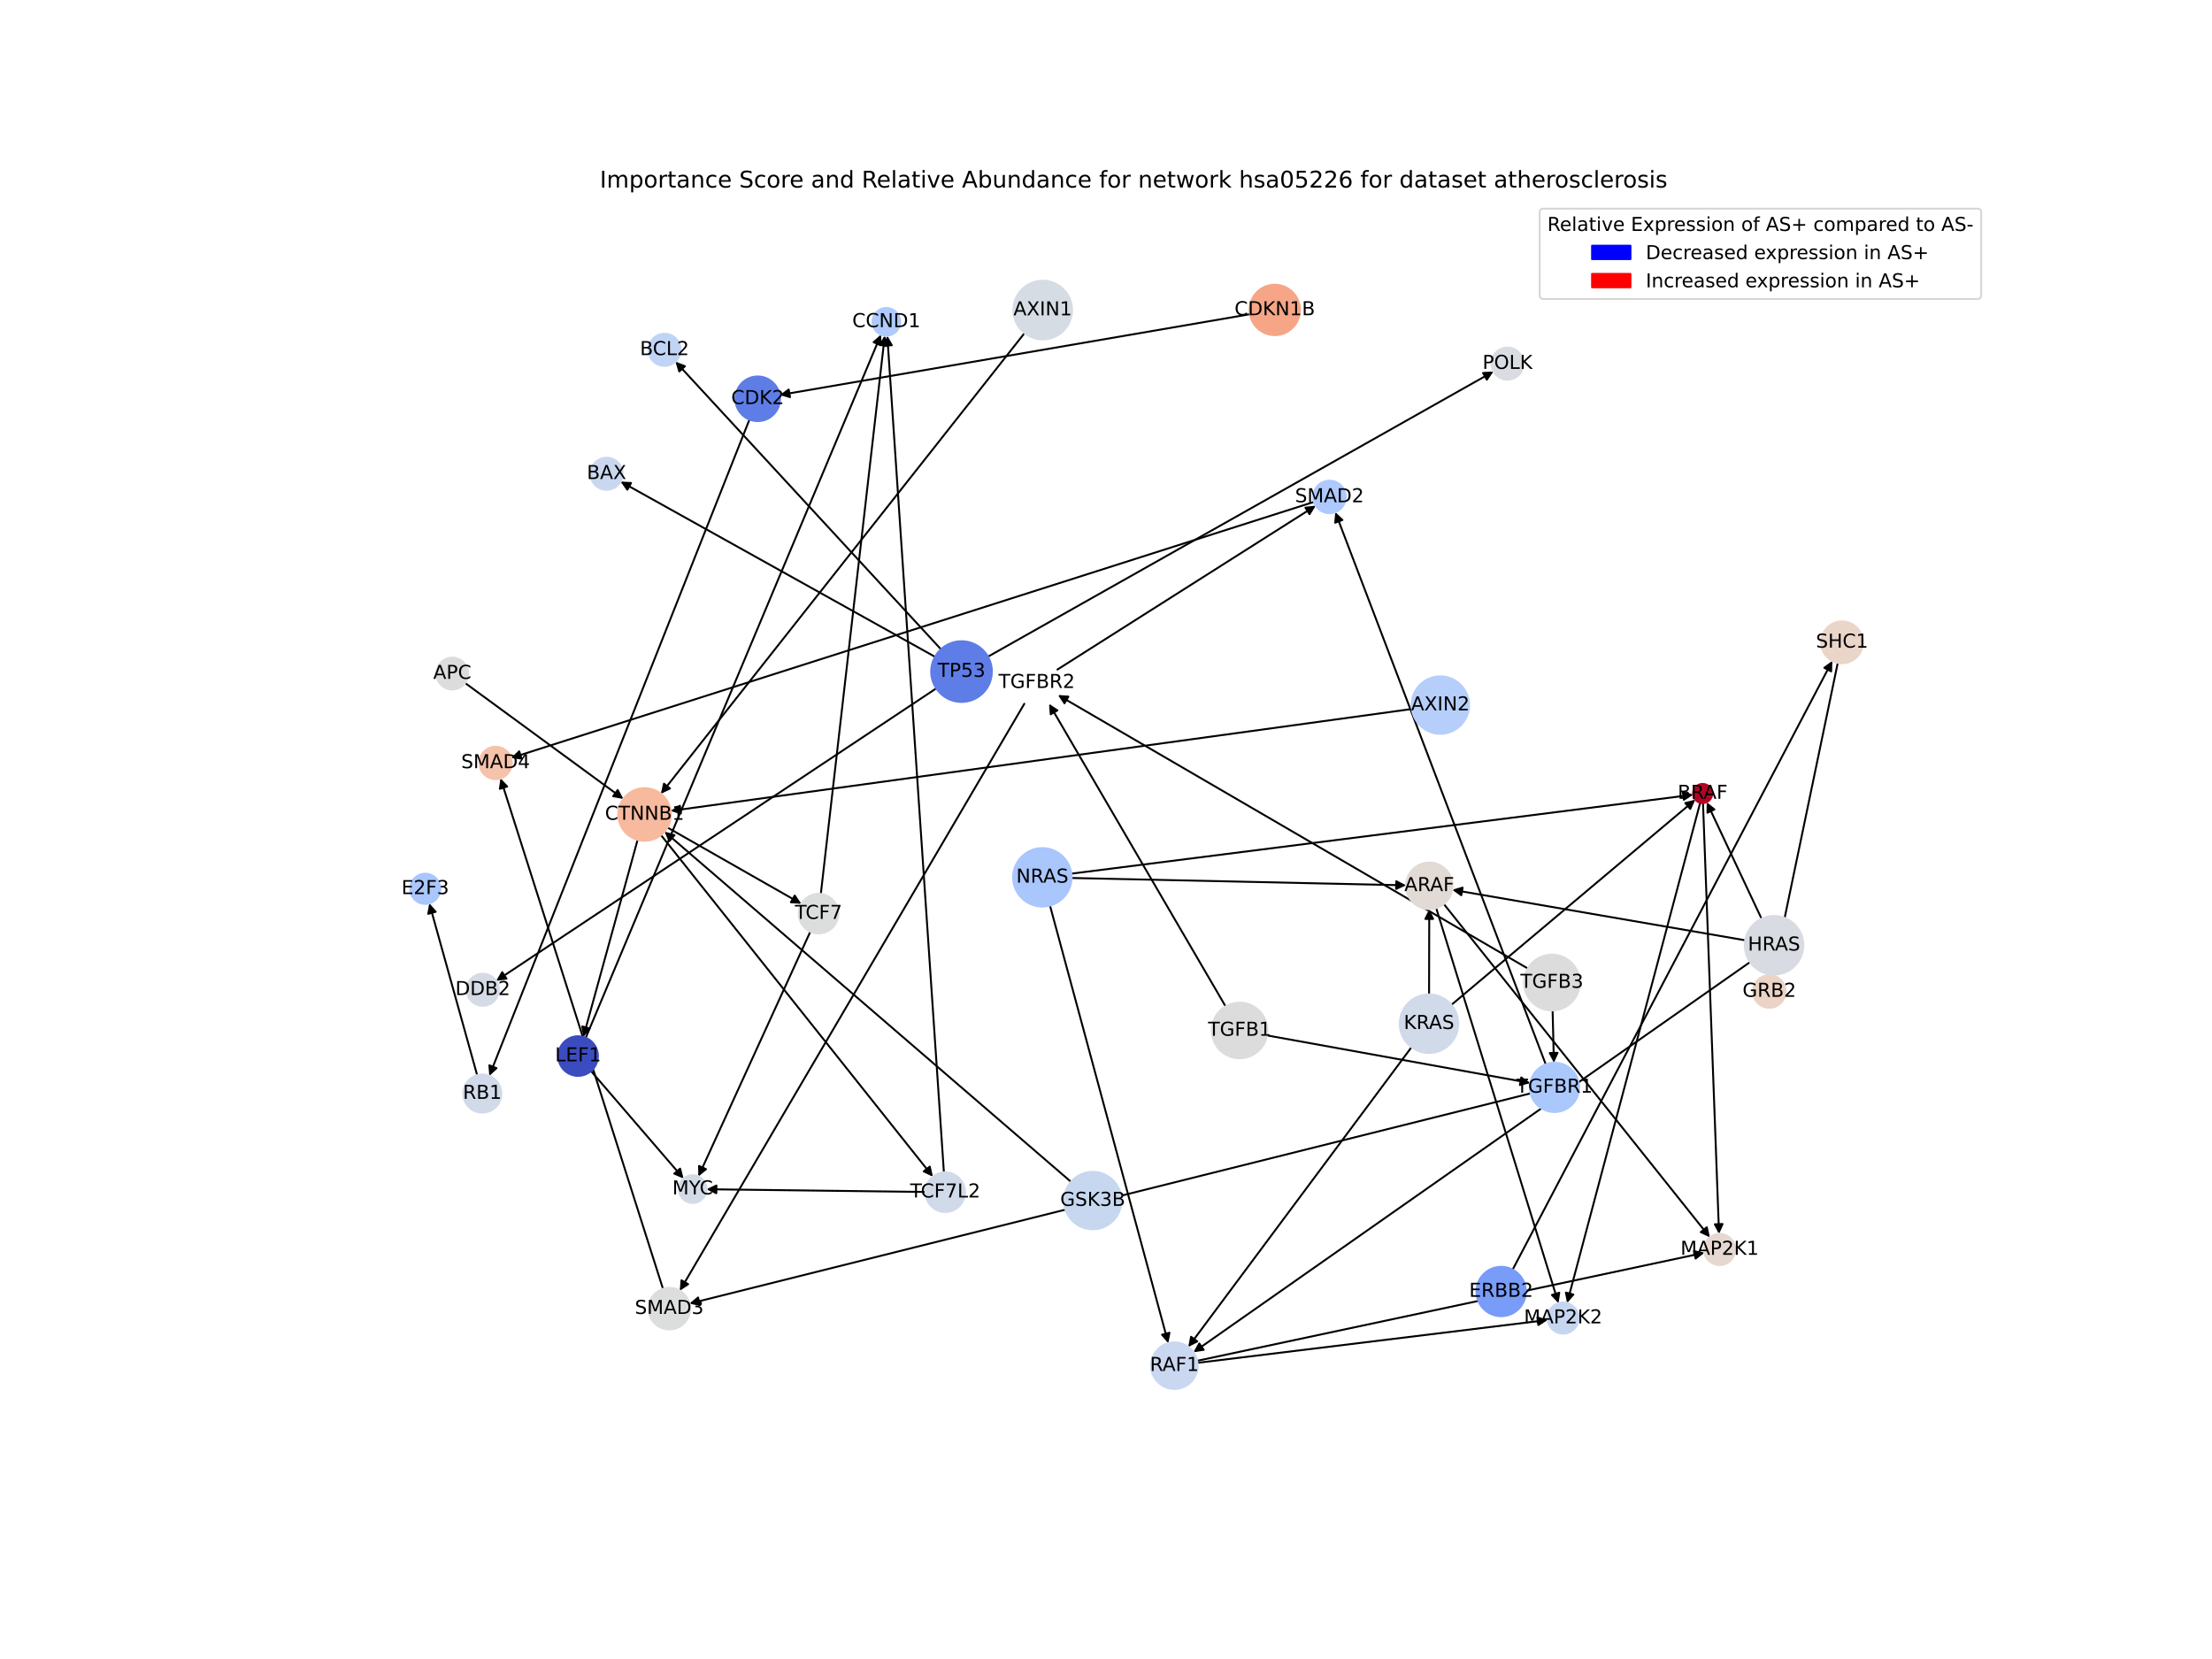 <?xml version="1.0" encoding="utf-8" standalone="no"?>
<!DOCTYPE svg PUBLIC "-//W3C//DTD SVG 1.1//EN"
  "http://www.w3.org/Graphics/SVG/1.1/DTD/svg11.dtd">
<!-- Created with matplotlib (https://matplotlib.org/) -->
<svg height="864pt" version="1.1" viewBox="0 0 1152 864" width="1152pt" xmlns="http://www.w3.org/2000/svg" xmlns:xlink="http://www.w3.org/1999/xlink">
 <defs>
  <style type="text/css">*{stroke-linecap:butt;stroke-linejoin:round;}</style>
 </defs>
 <g id="figure_1">
  <g id="patch_1">
   <path d="M 0 864 
L 1152 864 
L 1152 0 
L 0 0 
z
" style="fill:#ffffff;"/>
  </g>
  <g id="axes_1">
   <g id="patch_2">
    <path clip-path="url(#p801bed1421)" d="M 242.243 355.711 
Q 283.44 385.89 323.734 415.409 
" style="fill:none;stroke:#000000;stroke-linecap:round;"/>
    <path clip-path="url(#p801bed1421)" d="M 321.689 411.431 
L 323.734 415.409 
L 319.326 414.658 
L 321.689 411.431 
z
" style="stroke:#000000;stroke-linecap:round;"/>
   </g>
   <g id="patch_3">
    <path clip-path="url(#p801bed1421)" d="M 347.614 430.963 
Q 382.475 450.827 416.364 470.138 
" style="fill:none;stroke:#000000;stroke-linecap:round;"/>
    <path clip-path="url(#p801bed1421)" d="M 413.879 466.42 
L 416.364 470.138 
L 411.898 469.895 
L 413.879 466.42 
z
" style="stroke:#000000;stroke-linecap:round;"/>
   </g>
   <g id="patch_4">
    <path clip-path="url(#p801bed1421)" d="M 344.241 434.904 
Q 415.043 523.855 485.15 611.93 
" style="fill:none;stroke:#000000;stroke-linecap:round;"/>
    <path clip-path="url(#p801bed1421)" d="M 484.224 607.555 
L 485.15 611.93 
L 481.094 610.046 
L 484.224 607.555 
z
" style="stroke:#000000;stroke-linecap:round;"/>
   </g>
   <g id="patch_5">
    <path clip-path="url(#p801bed1421)" d="M 332.058 437.401 
Q 317.93 488.717 304.099 538.955 
" style="fill:none;stroke:#000000;stroke-linecap:round;"/>
    <path clip-path="url(#p801bed1421)" d="M 307.089 535.63 
L 304.099 538.955 
L 303.232 534.568 
L 307.089 535.63 
z
" style="stroke:#000000;stroke-linecap:round;"/>
   </g>
   <g id="patch_6">
    <path clip-path="url(#p801bed1421)" d="M 557.76 615.484 
Q 451.925 524.305 346.938 433.857 
" style="fill:none;stroke:#000000;stroke-linecap:round;"/>
    <path clip-path="url(#p801bed1421)" d="M 348.664 437.983 
L 346.938 433.857 
L 351.274 434.952 
L 348.664 437.983 
z
" style="stroke:#000000;stroke-linecap:round;"/>
   </g>
   <g id="patch_7">
    <path clip-path="url(#p801bed1421)" d="M 486.946 342.055 
Q 405.077 296.426 324.184 251.342 
" style="fill:none;stroke:#000000;stroke-linecap:round;"/>
    <path clip-path="url(#p801bed1421)" d="M 326.705 255.036 
L 324.184 251.342 
L 328.652 251.542 
L 326.705 255.036 
z
" style="stroke:#000000;stroke-linecap:round;"/>
   </g>
   <g id="patch_8">
    <path clip-path="url(#p801bed1421)" d="M 487.592 358.505 
Q 372.994 434.664 259.328 510.204 
" style="fill:none;stroke:#000000;stroke-linecap:round;"/>
    <path clip-path="url(#p801bed1421)" d="M 263.767 509.656 
L 259.328 510.204 
L 261.553 506.324 
L 263.767 509.656 
z
" style="stroke:#000000;stroke-linecap:round;"/>
   </g>
   <g id="patch_9">
    <path clip-path="url(#p801bed1421)" d="M 514.534 341.984 
Q 646.169 267.727 776.83 194.021 
" style="fill:none;stroke:#000000;stroke-linecap:round;"/>
    <path clip-path="url(#p801bed1421)" d="M 772.364 194.244 
L 776.83 194.021 
L 774.329 197.728 
L 772.364 194.244 
z
" style="stroke:#000000;stroke-linecap:round;"/>
   </g>
   <g id="patch_10">
    <path clip-path="url(#p801bed1421)" d="M 490.037 338.138 
Q 420.9 263.231 352.521 189.146 
" style="fill:none;stroke:#000000;stroke-linecap:round;"/>
    <path clip-path="url(#p801bed1421)" d="M 353.765 193.442 
L 352.521 189.146 
L 356.704 190.729 
L 353.765 193.442 
z
" style="stroke:#000000;stroke-linecap:round;"/>
   </g>
   <g id="patch_11">
    <path clip-path="url(#p801bed1421)" d="M 805.01 554.303 
Q 750.214 410.517 695.816 267.776 
" style="fill:none;stroke:#000000;stroke-linecap:round;"/>
    <path clip-path="url(#p801bed1421)" d="M 695.372 272.226 
L 695.816 267.776 
L 699.11 270.802 
L 695.372 272.226 
z
" style="stroke:#000000;stroke-linecap:round;"/>
   </g>
   <g id="patch_12">
    <path clip-path="url(#p801bed1421)" d="M 797.128 569.415 
Q 578.099 624.164 360.154 678.642 
" style="fill:none;stroke:#000000;stroke-linecap:round;"/>
    <path clip-path="url(#p801bed1421)" d="M 364.52 679.612 
L 360.154 678.642 
L 363.55 675.732 
L 364.52 679.612 
z
" style="stroke:#000000;stroke-linecap:round;"/>
   </g>
   <g id="patch_13">
    <path clip-path="url(#p801bed1421)" d="M 550.714 348.681 
Q 617.977 306.015 684.297 263.949 
" style="fill:none;stroke:#000000;stroke-linecap:round;"/>
    <path clip-path="url(#p801bed1421)" d="M 679.848 264.402 
L 684.297 263.949 
L 681.99 267.78 
L 679.848 264.402 
z
" style="stroke:#000000;stroke-linecap:round;"/>
   </g>
   <g id="patch_14">
    <path clip-path="url(#p801bed1421)" d="M 533.452 366.548 
Q 443.749 519.375 354.613 671.238 
" style="fill:none;stroke:#000000;stroke-linecap:round;"/>
    <path clip-path="url(#p801bed1421)" d="M 358.362 668.8 
L 354.613 671.238 
L 354.913 666.776 
L 358.362 668.8 
z
" style="stroke:#000000;stroke-linecap:round;"/>
   </g>
   <g id="patch_15">
    <path clip-path="url(#p801bed1421)" d="M 787.78 661.22 
Q 871.019 502.7 953.74 345.17 
" style="fill:none;stroke:#000000;stroke-linecap:round;"/>
    <path clip-path="url(#p801bed1421)" d="M 950.109 347.781 
L 953.74 345.17 
L 953.651 349.641 
L 950.109 347.781 
z
" style="stroke:#000000;stroke-linecap:round;"/>
   </g>
   <g id="patch_16">
    <path clip-path="url(#p801bed1421)" d="M 390.313 218.499 
Q 322.572 389.401 255.244 559.264 
" style="fill:none;stroke:#000000;stroke-linecap:round;"/>
    <path clip-path="url(#p801bed1421)" d="M 258.577 556.282 
L 255.244 559.264 
L 254.859 554.808 
L 258.577 556.282 
z
" style="stroke:#000000;stroke-linecap:round;"/>
   </g>
   <g id="patch_17">
    <path clip-path="url(#p801bed1421)" d="M 650.979 163.632 
Q 528.518 184.674 407.159 205.527 
" style="fill:none;stroke:#000000;stroke-linecap:round;"/>
    <path clip-path="url(#p801bed1421)" d="M 411.44 206.821 
L 407.159 205.527 
L 410.763 202.879 
L 411.44 206.821 
z
" style="stroke:#000000;stroke-linecap:round;"/>
   </g>
   <g id="patch_18">
    <path clip-path="url(#p801bed1421)" d="M 248.513 559.97 
Q 236.048 515.212 223.883 471.531 
" style="fill:none;stroke:#000000;stroke-linecap:round;"/>
    <path clip-path="url(#p801bed1421)" d="M 223.029 475.921 
L 223.883 471.531 
L 226.882 474.848 
L 223.029 475.921 
z
" style="stroke:#000000;stroke-linecap:round;"/>
   </g>
   <g id="patch_19">
    <path clip-path="url(#p801bed1421)" d="M 908.868 489.694 
Q 832.597 476.542 757.427 463.58 
" style="fill:none;stroke:#000000;stroke-linecap:round;"/>
    <path clip-path="url(#p801bed1421)" d="M 761.029 466.231 
L 757.427 463.58 
L 761.709 462.289 
L 761.029 466.231 
z
" style="stroke:#000000;stroke-linecap:round;"/>
   </g>
   <g id="patch_20">
    <path clip-path="url(#p801bed1421)" d="M 917.417 478.476 
Q 903.139 448.127 889.337 418.79 
" style="fill:none;stroke:#000000;stroke-linecap:round;"/>
    <path clip-path="url(#p801bed1421)" d="M 889.23 423.261 
L 889.337 418.79 
L 892.849 421.558 
L 889.23 423.261 
z
" style="stroke:#000000;stroke-linecap:round;"/>
   </g>
   <g id="patch_21">
    <path clip-path="url(#p801bed1421)" d="M 911.414 501.054 
Q 766.478 602.661 622.458 703.626 
" style="fill:none;stroke:#000000;stroke-linecap:round;"/>
    <path clip-path="url(#p801bed1421)" d="M 626.882 702.968 
L 622.458 703.626 
L 624.585 699.693 
L 626.882 702.968 
z
" style="stroke:#000000;stroke-linecap:round;"/>
   </g>
   <g id="patch_22">
    <path clip-path="url(#p801bed1421)" d="M 744.249 517.879 
Q 744.299 495.667 744.346 474.572 
" style="fill:none;stroke:#000000;stroke-linecap:round;"/>
    <path clip-path="url(#p801bed1421)" d="M 742.337 478.568 
L 744.346 474.572 
L 746.337 478.577 
L 742.337 478.568 
z
" style="stroke:#000000;stroke-linecap:round;"/>
   </g>
   <g id="patch_23">
    <path clip-path="url(#p801bed1421)" d="M 755.891 523.313 
Q 819.397 469.893 882.048 417.191 
" style="fill:none;stroke:#000000;stroke-linecap:round;"/>
    <path clip-path="url(#p801bed1421)" d="M 877.7 418.236 
L 882.048 417.191 
L 880.275 421.297 
L 877.7 418.236 
z
" style="stroke:#000000;stroke-linecap:round;"/>
   </g>
   <g id="patch_24">
    <path clip-path="url(#p801bed1421)" d="M 735.104 545.372 
Q 676.98 623.437 619.523 700.607 
" style="fill:none;stroke:#000000;stroke-linecap:round;"/>
    <path clip-path="url(#p801bed1421)" d="M 623.516 698.593 
L 619.523 700.607 
L 620.307 696.204 
L 623.516 698.593 
z
" style="stroke:#000000;stroke-linecap:round;"/>
   </g>
   <g id="patch_25">
    <path clip-path="url(#p801bed1421)" d="M 558.081 457.247 
Q 645.166 459.155 731.134 461.039 
" style="fill:none;stroke:#000000;stroke-linecap:round;"/>
    <path clip-path="url(#p801bed1421)" d="M 727.179 458.952 
L 731.134 461.039 
L 727.091 462.951 
L 727.179 458.952 
z
" style="stroke:#000000;stroke-linecap:round;"/>
   </g>
   <g id="patch_26">
    <path clip-path="url(#p801bed1421)" d="M 557.96 454.996 
Q 719.866 434.439 880.663 414.023 
" style="fill:none;stroke:#000000;stroke-linecap:round;"/>
    <path clip-path="url(#p801bed1421)" d="M 876.443 412.543 
L 880.663 414.023 
L 876.947 416.511 
L 876.443 412.543 
z
" style="stroke:#000000;stroke-linecap:round;"/>
   </g>
   <g id="patch_27">
    <path clip-path="url(#p801bed1421)" d="M 546.83 471.609 
Q 577.64 585.567 608.158 698.446 
" style="fill:none;stroke:#000000;stroke-linecap:round;"/>
    <path clip-path="url(#p801bed1421)" d="M 609.044 694.063 
L 608.158 698.446 
L 605.183 695.107 
L 609.044 694.063 
z
" style="stroke:#000000;stroke-linecap:round;"/>
   </g>
   <g id="patch_28">
    <path clip-path="url(#p801bed1421)" d="M 751.941 470.806 
Q 821.231 557.606 889.823 643.532 
" style="fill:none;stroke:#000000;stroke-linecap:round;"/>
    <path clip-path="url(#p801bed1421)" d="M 888.89 639.158 
L 889.823 643.532 
L 885.764 641.654 
L 888.89 639.158 
z
" style="stroke:#000000;stroke-linecap:round;"/>
   </g>
   <g id="patch_29">
    <path clip-path="url(#p801bed1421)" d="M 747.962 472.916 
Q 779.81 575.813 811.328 677.643 
" style="fill:none;stroke:#000000;stroke-linecap:round;"/>
    <path clip-path="url(#p801bed1421)" d="M 812.056 673.23 
L 811.328 677.643 
L 808.234 674.413 
L 812.056 673.23 
z
" style="stroke:#000000;stroke-linecap:round;"/>
   </g>
   <g id="patch_30">
    <path clip-path="url(#p801bed1421)" d="M 886.917 418.249 
Q 891.096 530.445 895.233 641.524 
" style="fill:none;stroke:#000000;stroke-linecap:round;"/>
    <path clip-path="url(#p801bed1421)" d="M 897.083 637.452 
L 895.233 641.524 
L 893.086 637.601 
L 897.083 637.452 
z
" style="stroke:#000000;stroke-linecap:round;"/>
   </g>
   <g id="patch_31">
    <path clip-path="url(#p801bed1421)" d="M 885.446 418.084 
Q 850.793 548.353 816.427 677.542 
" style="fill:none;stroke:#000000;stroke-linecap:round;"/>
    <path clip-path="url(#p801bed1421)" d="M 819.388 674.19 
L 816.427 677.542 
L 815.522 673.162 
L 819.388 674.19 
z
" style="stroke:#000000;stroke-linecap:round;"/>
   </g>
   <g id="patch_32">
    <path clip-path="url(#p801bed1421)" d="M 623.473 708.703 
Q 755.562 680.566 886.557 652.661 
" style="fill:none;stroke:#000000;stroke-linecap:round;"/>
    <path clip-path="url(#p801bed1421)" d="M 882.228 651.539 
L 886.557 652.661 
L 883.062 655.451 
L 882.228 651.539 
z
" style="stroke:#000000;stroke-linecap:round;"/>
   </g>
   <g id="patch_33">
    <path clip-path="url(#p801bed1421)" d="M 623.651 709.756 
Q 714.831 698.598 804.901 687.576 
" style="fill:none;stroke:#000000;stroke-linecap:round;"/>
    <path clip-path="url(#p801bed1421)" d="M 800.688 686.077 
L 804.901 687.576 
L 801.173 690.047 
L 800.688 686.077 
z
" style="stroke:#000000;stroke-linecap:round;"/>
   </g>
   <g id="patch_34">
    <path clip-path="url(#p801bed1421)" d="M 957.104 345.2 
Q 940.147 426.636 923.418 506.978 
" style="fill:none;stroke:#000000;stroke-linecap:round;"/>
    <path clip-path="url(#p801bed1421)" d="M 926.192 503.469 
L 923.418 506.978 
L 922.276 502.654 
L 926.192 503.469 
z
" style="stroke:#000000;stroke-linecap:round;"/>
   </g>
   <g id="patch_35">
    <path clip-path="url(#p801bed1421)" d="M 422.012 485.193 
Q 392.873 548.945 364.199 611.679 
" style="fill:none;stroke:#000000;stroke-linecap:round;"/>
    <path clip-path="url(#p801bed1421)" d="M 367.681 608.873 
L 364.199 611.679 
L 364.043 607.21 
L 367.681 608.873 
z
" style="stroke:#000000;stroke-linecap:round;"/>
   </g>
   <g id="patch_36">
    <path clip-path="url(#p801bed1421)" d="M 427.479 465.546 
Q 444.132 320.17 460.657 175.904 
" style="fill:none;stroke:#000000;stroke-linecap:round;"/>
    <path clip-path="url(#p801bed1421)" d="M 458.215 179.65 
L 460.657 175.904 
L 462.189 180.105 
L 458.215 179.65 
z
" style="stroke:#000000;stroke-linecap:round;"/>
   </g>
   <g id="patch_37">
    <path clip-path="url(#p801bed1421)" d="M 481.956 620.757 
Q 424.957 620.055 369.076 619.366 
" style="fill:none;stroke:#000000;stroke-linecap:round;"/>
    <path clip-path="url(#p801bed1421)" d="M 373.051 621.415 
L 369.076 619.366 
L 373.1 617.415 
L 373.051 621.415 
z
" style="stroke:#000000;stroke-linecap:round;"/>
   </g>
   <g id="patch_38">
    <path clip-path="url(#p801bed1421)" d="M 491.58 610.582 
Q 476.837 392.703 462.17 175.939 
" style="fill:none;stroke:#000000;stroke-linecap:round;"/>
    <path clip-path="url(#p801bed1421)" d="M 460.444 180.065 
L 462.17 175.939 
L 464.435 179.795 
L 460.444 180.065 
z
" style="stroke:#000000;stroke-linecap:round;"/>
   </g>
   <g id="patch_39">
    <path clip-path="url(#p801bed1421)" d="M 307.798 557.807 
Q 331.908 585.799 355.289 612.943 
" style="fill:none;stroke:#000000;stroke-linecap:round;"/>
    <path clip-path="url(#p801bed1421)" d="M 354.194 608.607 
L 355.289 612.943 
L 351.163 611.218 
L 354.194 608.607 
z
" style="stroke:#000000;stroke-linecap:round;"/>
   </g>
   <g id="patch_40">
    <path clip-path="url(#p801bed1421)" d="M 305.058 540.468 
Q 381.934 357.371 458.377 175.305 
" style="fill:none;stroke:#000000;stroke-linecap:round;"/>
    <path clip-path="url(#p801bed1421)" d="M 454.985 178.219 
L 458.377 175.305 
L 458.673 179.767 
L 454.985 178.219 
z
" style="stroke:#000000;stroke-linecap:round;"/>
   </g>
   <g id="patch_41">
    <path clip-path="url(#p801bed1421)" d="M 533.568 173.474 
Q 438.883 293.44 344.891 412.528 
" style="fill:none;stroke:#000000;stroke-linecap:round;"/>
    <path clip-path="url(#p801bed1421)" d="M 348.939 410.627 
L 344.891 412.528 
L 345.799 408.149 
L 348.939 410.627 
z
" style="stroke:#000000;stroke-linecap:round;"/>
   </g>
   <g id="patch_42">
    <path clip-path="url(#p801bed1421)" d="M 735.294 369.239 
Q 542.29 395.772 350.395 422.154 
" style="fill:none;stroke:#000000;stroke-linecap:round;"/>
    <path clip-path="url(#p801bed1421)" d="M 354.63 423.59 
L 350.395 422.154 
L 354.085 419.627 
L 354.63 423.59 
z
" style="stroke:#000000;stroke-linecap:round;"/>
   </g>
   <g id="patch_43">
    <path clip-path="url(#p801bed1421)" d="M 659.846 539.235 
Q 728.397 551.627 795.848 563.819 
" style="fill:none;stroke:#000000;stroke-linecap:round;"/>
    <path clip-path="url(#p801bed1421)" d="M 792.267 561.14 
L 795.848 563.819 
L 791.556 565.076 
L 792.267 561.14 
z
" style="stroke:#000000;stroke-linecap:round;"/>
   </g>
   <g id="patch_44">
    <path clip-path="url(#p801bed1421)" d="M 638.283 524.14 
Q 592.322 445.353 546.924 367.532 
" style="fill:none;stroke:#000000;stroke-linecap:round;"/>
    <path clip-path="url(#p801bed1421)" d="M 547.212 371.995 
L 546.924 367.532 
L 550.667 369.98 
L 547.212 371.995 
z
" style="stroke:#000000;stroke-linecap:round;"/>
   </g>
   <g id="patch_45">
    <path clip-path="url(#p801bed1421)" d="M 808.589 526.227 
Q 808.927 539.849 809.237 552.353 
" style="fill:none;stroke:#000000;stroke-linecap:round;"/>
    <path clip-path="url(#p801bed1421)" d="M 811.137 548.305 
L 809.237 552.353 
L 807.138 548.404 
L 811.137 548.305 
z
" style="stroke:#000000;stroke-linecap:round;"/>
   </g>
   <g id="patch_46">
    <path clip-path="url(#p801bed1421)" d="M 795.672 504.392 
Q 673.32 433.175 551.935 362.52 
" style="fill:none;stroke:#000000;stroke-linecap:round;"/>
    <path clip-path="url(#p801bed1421)" d="M 554.386 366.261 
L 551.935 362.52 
L 556.398 362.804 
L 554.386 366.261 
z
" style="stroke:#000000;stroke-linecap:round;"/>
   </g>
   <g id="patch_47">
    <path clip-path="url(#p801bed1421)" d="M 684.324 261.385 
Q 475.237 328.069 267.215 394.413 
" style="fill:none;stroke:#000000;stroke-linecap:round;"/>
    <path clip-path="url(#p801bed1421)" d="M 271.633 395.104 
L 267.215 394.413 
L 270.418 391.293 
L 271.633 395.104 
z
" style="stroke:#000000;stroke-linecap:round;"/>
   </g>
   <g id="patch_48">
    <path clip-path="url(#p801bed1421)" d="M 345.283 671.221 
Q 302.978 538.287 261.011 406.418 
" style="fill:none;stroke:#000000;stroke-linecap:round;"/>
    <path clip-path="url(#p801bed1421)" d="M 260.319 410.836 
L 261.011 406.418 
L 264.13 409.623 
L 260.319 410.836 
z
" style="stroke:#000000;stroke-linecap:round;"/>
   </g>
   <g id="PathCollection_1">
    <path clip-path="url(#p801bed1421)" d="M 921.462 524.848 
C 923.711 524.848 925.867 523.955 927.457 522.365 
C 929.047 520.775 929.94 518.618 929.94 516.37 
C 929.94 514.122 929.047 511.965 927.457 510.375 
C 925.867 508.785 923.711 507.892 921.462 507.892 
C 919.214 507.892 917.057 508.785 915.468 510.375 
C 913.878 511.965 912.984 514.122 912.984 516.37 
C 912.984 518.618 913.878 520.775 915.468 522.365 
C 917.057 523.955 919.214 524.848 921.462 524.848 
z
" style="fill:#ebd3c6;stroke:#ebd3c6;"/>
    <path clip-path="url(#p801bed1421)" d="M 461.606 174.839 
C 463.522 174.839 465.36 174.078 466.715 172.723 
C 468.069 171.368 468.83 169.531 468.83 167.615 
C 468.83 165.699 468.069 163.861 466.715 162.507 
C 465.36 161.152 463.522 160.391 461.606 160.391 
C 459.69 160.391 457.853 161.152 456.498 162.507 
C 455.143 163.861 454.382 165.699 454.382 167.615 
C 454.382 169.531 455.143 171.368 456.498 172.723 
C 457.853 174.078 459.69 174.839 461.606 174.839 
z
" style="fill:#afcafc;stroke:#afcafc;"/>
    <path clip-path="url(#p801bed1421)" d="M 360.733 626.487 
C 362.649 626.487 364.486 625.726 365.841 624.371 
C 367.196 623.017 367.957 621.179 367.957 619.263 
C 367.957 617.347 367.196 615.51 365.841 614.155 
C 364.486 612.8 362.649 612.039 360.733 612.039 
C 358.817 612.039 356.979 612.8 355.625 614.155 
C 354.27 615.51 353.509 617.347 353.509 619.263 
C 353.509 621.179 354.27 623.017 355.625 624.371 
C 356.979 625.726 358.817 626.487 360.733 626.487 
z
" style="fill:#d3dbe7;stroke:#d3dbe7;"/>
    <path clip-path="url(#p801bed1421)" d="M 235.546 359.104 
C 237.747 359.104 239.858 358.23 241.415 356.674 
C 242.971 355.117 243.845 353.006 243.845 350.805 
C 243.845 348.604 242.971 346.493 241.415 344.937 
C 239.858 343.381 237.747 342.506 235.546 342.506 
C 233.345 342.506 231.234 343.381 229.678 344.937 
C 228.122 346.493 227.247 348.604 227.247 350.805 
C 227.247 353.006 228.122 355.117 229.678 356.674 
C 231.234 358.23 233.345 359.104 235.546 359.104 
z
" style="fill:#dddcdc;stroke:#dddcdc;"/>
    <path clip-path="url(#p801bed1421)" d="M 335.699 437.89 
C 339.337 437.89 342.826 436.445 345.398 433.872 
C 347.97 431.3 349.415 427.811 349.415 424.174 
C 349.415 420.536 347.97 417.047 345.398 414.475 
C 342.826 411.903 339.337 410.458 335.699 410.458 
C 332.062 410.458 328.573 411.903 326.001 414.475 
C 323.429 417.047 321.983 420.536 321.983 424.174 
C 321.983 427.811 323.429 431.3 326.001 433.872 
C 328.573 436.445 332.062 437.89 335.699 437.89 
z
" style="fill:#f7ba9f;stroke:#f7ba9f;"/>
    <path clip-path="url(#p801bed1421)" d="M 569.095 640.215 
C 573.064 640.215 576.871 638.638 579.677 635.832 
C 582.483 633.025 584.06 629.219 584.06 625.25 
C 584.06 621.281 582.483 617.475 579.677 614.668 
C 576.871 611.862 573.064 610.285 569.095 610.285 
C 565.127 610.285 561.32 611.862 558.514 614.668 
C 555.707 617.475 554.131 621.281 554.131 625.25 
C 554.131 629.219 555.707 633.025 558.514 635.832 
C 561.32 638.638 565.127 640.215 569.095 640.215 
z
" style="fill:#c7d7f0;stroke:#c7d7f0;"/>
    <path clip-path="url(#p801bed1421)" d="M 500.759 365.566 
C 504.952 365.566 508.974 363.9 511.939 360.935 
C 514.904 357.969 516.57 353.947 516.57 349.754 
C 516.57 345.561 514.904 341.539 511.939 338.574 
C 508.974 335.609 504.952 333.943 500.759 333.943 
C 496.566 333.943 492.544 335.609 489.579 338.574 
C 486.613 341.539 484.947 345.561 484.947 349.754 
C 484.947 353.947 486.613 357.969 489.579 360.935 
C 492.544 363.9 496.566 365.566 500.759 365.566 
z
" style="fill:#5e7de7;stroke:#5e7de7;"/>
    <path clip-path="url(#p801bed1421)" d="M 315.897 255.089 
C 318.116 255.089 320.244 254.208 321.813 252.639 
C 323.382 251.07 324.264 248.942 324.264 246.723 
C 324.264 244.504 323.382 242.376 321.813 240.807 
C 320.244 239.238 318.116 238.356 315.897 238.356 
C 313.678 238.356 311.55 239.238 309.981 240.807 
C 308.412 242.376 307.531 244.504 307.531 246.723 
C 307.531 248.942 308.412 251.07 309.981 252.639 
C 311.55 254.208 313.678 255.089 315.897 255.089 
z
" style="fill:#cad8ef;stroke:#cad8ef;"/>
    <path clip-path="url(#p801bed1421)" d="M 251.431 523.818 
C 253.65 523.818 255.779 522.937 257.347 521.368 
C 258.916 519.799 259.798 517.671 259.798 515.452 
C 259.798 513.233 258.916 511.105 257.347 509.536 
C 255.779 507.967 253.65 507.085 251.431 507.085 
C 249.213 507.085 247.084 507.967 245.515 509.536 
C 243.946 511.105 243.065 513.233 243.065 515.452 
C 243.065 517.671 243.946 519.799 245.515 521.368 
C 247.084 522.937 249.213 523.818 251.431 523.818 
z
" style="fill:#d5dbe5;stroke:#d5dbe5;"/>
    <path clip-path="url(#p801bed1421)" d="M 785.09 197.728 
C 787.309 197.728 789.438 196.846 791.007 195.277 
C 792.576 193.708 793.457 191.58 793.457 189.361 
C 793.457 187.142 792.576 185.014 791.007 183.445 
C 789.438 181.876 787.309 180.994 785.09 180.994 
C 782.872 180.994 780.743 181.876 779.174 183.445 
C 777.605 185.014 776.724 187.142 776.724 189.361 
C 776.724 191.58 777.605 193.708 779.174 195.277 
C 780.743 196.846 782.872 197.728 785.09 197.728 
z
" style="fill:#d9dce1;stroke:#d9dce1;"/>
    <path clip-path="url(#p801bed1421)" d="M 809.583 579.143 
C 812.988 579.143 816.255 577.79 818.663 575.382 
C 821.07 572.974 822.423 569.708 822.423 566.302 
C 822.423 562.897 821.07 559.631 818.663 557.223 
C 816.255 554.815 812.988 553.462 809.583 553.462 
C 806.178 553.462 802.911 554.815 800.504 557.223 
C 798.096 559.631 796.743 562.897 796.743 566.302 
C 796.743 569.708 798.096 572.974 800.504 575.382 
C 802.911 577.79 806.178 579.143 809.583 579.143 
z
" style="fill:#abc8fd;stroke:#abc8fd;"/>
    <path clip-path="url(#p801bed1421)" d="M 258.114 405.749 
C 260.351 405.749 262.496 404.861 264.078 403.279 
C 265.659 401.698 266.548 399.552 266.548 397.316 
C 266.548 395.079 265.659 392.934 264.078 391.352 
C 262.496 389.771 260.351 388.882 258.114 388.882 
C 255.878 388.882 253.733 389.771 252.151 391.352 
C 250.57 392.934 249.681 395.079 249.681 397.316 
C 249.681 399.552 250.57 401.698 252.151 403.279 
C 253.733 404.861 255.878 405.749 258.114 405.749 
z
" style="fill:#f5c2aa;stroke:#f5c2aa;"/>
    <path clip-path="url(#p801bed1421)" d="M 539.921 368.309 
C 543.31 368.309 546.562 366.962 548.959 364.565 
C 551.356 362.168 552.702 358.917 552.702 355.527 
C 552.702 352.137 551.356 348.886 548.959 346.489 
C 546.562 344.092 543.31 342.745 539.921 342.745 
C 536.531 342.745 533.279 344.092 530.883 346.489 
C 528.486 348.886 527.139 352.137 527.139 355.527 
C 527.139 358.917 528.486 362.168 530.883 364.565 
C 533.279 366.962 536.531 368.309 539.921 368.309 
z
" style="fill:none;"/>
    <path clip-path="url(#p801bed1421)" d="M 781.797 685.482 
C 785.21 685.482 788.484 684.126 790.897 681.713 
C 793.311 679.299 794.667 676.026 794.667 672.613 
C 794.667 669.2 793.311 665.926 790.897 663.512 
C 788.484 661.099 785.21 659.743 781.797 659.743 
C 778.384 659.743 775.11 661.099 772.697 663.512 
C 770.284 665.926 768.928 669.2 768.928 672.613 
C 768.928 676.026 770.284 679.299 772.697 681.713 
C 775.11 684.126 778.384 685.482 781.797 685.482 
z
" style="fill:#799cf8;stroke:#799cf8;"/>
    <path clip-path="url(#p801bed1421)" d="M 394.599 219.315 
C 397.683 219.315 400.641 218.09 402.822 215.909 
C 405.003 213.728 406.229 210.77 406.229 207.686 
C 406.229 204.601 405.003 201.643 402.822 199.462 
C 400.641 197.281 397.683 196.056 394.599 196.056 
C 391.515 196.056 388.556 197.281 386.375 199.462 
C 384.195 201.643 382.969 204.601 382.969 207.686 
C 382.969 210.77 384.195 213.728 386.375 215.909 
C 388.556 218.09 391.515 219.315 394.599 219.315 
z
" style="fill:#5e7de7;stroke:#5e7de7;"/>
    <path clip-path="url(#p801bed1421)" d="M 663.903 174.526 
C 667.381 174.526 670.717 173.144 673.177 170.685 
C 675.636 168.225 677.018 164.889 677.018 161.411 
C 677.018 157.933 675.636 154.597 673.177 152.137 
C 670.717 149.678 667.381 148.296 663.903 148.296 
C 660.425 148.296 657.089 149.678 654.629 152.137 
C 652.17 154.597 650.788 157.933 650.788 161.411 
C 650.788 164.889 652.17 168.225 654.629 170.685 
C 657.089 173.144 660.425 174.526 663.903 174.526 
z
" style="fill:#f6a586;stroke:#f6a586;"/>
    <path clip-path="url(#p801bed1421)" d="M 251.175 579.454 
C 253.807 579.454 256.332 578.408 258.193 576.547 
C 260.054 574.686 261.1 572.161 261.1 569.529 
C 261.1 566.897 260.054 564.372 258.193 562.511 
C 256.332 560.65 253.807 559.604 251.175 559.604 
C 248.543 559.604 246.018 560.65 244.157 562.511 
C 242.296 564.372 241.25 566.897 241.25 569.529 
C 241.25 572.161 242.296 574.686 244.157 576.547 
C 246.018 578.408 248.543 579.454 251.175 579.454 
z
" style="fill:#d1dae9;stroke:#d1dae9;"/>
    <path clip-path="url(#p801bed1421)" d="M 346.09 190.545 
C 348.308 190.545 350.437 189.663 352.006 188.094 
C 353.575 186.525 354.456 184.397 354.456 182.178 
C 354.456 179.959 353.575 177.831 352.006 176.262 
C 350.437 174.693 348.308 173.811 346.09 173.811 
C 343.871 173.811 341.742 174.693 340.173 176.262 
C 338.604 177.831 337.723 179.959 337.723 182.178 
C 337.723 184.397 338.604 186.525 340.173 188.094 
C 341.742 189.663 343.871 190.545 346.09 190.545 
z
" style="fill:#c0d4f5;stroke:#c0d4f5;"/>
    <path clip-path="url(#p801bed1421)" d="M 923.916 507.558 
C 927.965 507.558 931.849 505.949 934.713 503.086 
C 937.576 500.222 939.185 496.338 939.185 492.289 
C 939.185 488.24 937.576 484.356 934.713 481.493 
C 931.849 478.63 927.965 477.021 923.916 477.021 
C 919.867 477.021 915.983 478.63 913.12 481.493 
C 910.257 484.356 908.648 488.24 908.648 492.289 
C 908.648 496.338 910.257 500.222 913.12 503.086 
C 915.983 505.949 919.867 507.558 923.916 507.558 
z
" style="fill:#d8dce2;stroke:#d8dce2;"/>
    <path clip-path="url(#p801bed1421)" d="M 744.215 548.391 
C 748.261 548.391 752.142 546.783 755.003 543.922 
C 757.864 541.062 759.471 537.181 759.471 533.135 
C 759.471 529.089 757.864 525.208 755.003 522.347 
C 752.142 519.486 748.261 517.879 744.215 517.879 
C 740.169 517.879 736.289 519.486 733.428 522.347 
C 730.567 525.208 728.959 529.089 728.959 533.135 
C 728.959 537.181 730.567 541.062 733.428 543.922 
C 736.289 546.783 740.169 548.391 744.215 548.391 
z
" style="fill:#d1dae9;stroke:#d1dae9;"/>
    <path clip-path="url(#p801bed1421)" d="M 542.857 472.139 
C 546.895 472.139 550.767 470.535 553.623 467.68 
C 556.478 464.824 558.082 460.951 558.082 456.914 
C 558.082 452.876 556.478 449.003 553.623 446.148 
C 550.767 443.292 546.895 441.688 542.857 441.688 
C 538.819 441.688 534.946 443.292 532.091 446.148 
C 529.236 449.003 527.631 452.876 527.631 456.914 
C 527.631 460.951 529.236 464.824 532.091 467.68 
C 534.946 470.535 538.819 472.139 542.857 472.139 
z
" style="fill:#a9c6fd;stroke:#a9c6fd;"/>
    <path clip-path="url(#p801bed1421)" d="M 744.376 473.456 
C 747.592 473.456 750.676 472.178 752.951 469.904 
C 755.225 467.63 756.503 464.545 756.503 461.329 
C 756.503 458.113 755.225 455.028 752.951 452.754 
C 750.676 450.48 747.592 449.202 744.376 449.202 
C 741.159 449.202 738.075 450.48 735.801 452.754 
C 733.526 455.028 732.249 458.113 732.249 461.329 
C 732.249 464.545 733.526 467.63 735.801 469.904 
C 738.075 472.178 741.159 473.456 744.376 473.456 
z
" style="fill:#e2dad5;stroke:#e2dad5;"/>
    <path clip-path="url(#p801bed1421)" d="M 886.731 418.252 
C 888.057 418.252 889.329 417.725 890.267 416.788 
C 891.204 415.85 891.731 414.578 891.731 413.252 
C 891.731 411.926 891.204 410.654 890.267 409.717 
C 889.329 408.779 888.057 408.252 886.731 408.252 
C 885.405 408.252 884.133 408.779 883.196 409.717 
C 882.258 410.654 881.731 411.926 881.731 413.252 
C 881.731 414.578 882.258 415.85 883.196 416.788 
C 884.133 417.725 885.405 418.252 886.731 418.252 
z
" style="fill:#b40426;stroke:#b40426;"/>
    <path clip-path="url(#p801bed1421)" d="M 611.614 723.356 
C 614.83 723.356 617.914 722.078 620.189 719.804 
C 622.463 717.53 623.74 714.445 623.74 711.229 
C 623.74 708.013 622.463 704.928 620.189 702.654 
C 617.914 700.38 614.83 699.102 611.614 699.102 
C 608.397 699.102 605.313 700.38 603.039 702.654 
C 600.764 704.928 599.487 708.013 599.487 711.229 
C 599.487 714.445 600.764 717.53 603.039 719.804 
C 605.313 722.078 608.397 723.356 611.614 723.356 
z
" style="fill:#c9d7f0;stroke:#c9d7f0;"/>
    <path clip-path="url(#p801bed1421)" d="M 895.577 658.845 
C 897.726 658.845 899.788 657.991 901.308 656.471 
C 902.828 654.951 903.681 652.889 903.681 650.74 
C 903.681 648.591 902.828 646.529 901.308 645.009 
C 899.788 643.489 897.726 642.635 895.577 642.635 
C 893.427 642.635 891.366 643.489 889.846 645.009 
C 888.326 646.529 887.472 648.591 887.472 650.74 
C 887.472 652.889 888.326 654.951 889.846 656.471 
C 891.366 657.991 893.427 658.845 895.577 658.845 
z
" style="fill:#e5d8d1;stroke:#e5d8d1;"/>
    <path clip-path="url(#p801bed1421)" d="M 814.055 694.561 
C 816.205 694.561 818.267 693.707 819.786 692.187 
C 821.306 690.667 822.16 688.605 822.16 686.456 
C 822.16 684.306 821.306 682.245 819.786 680.725 
C 818.267 679.205 816.205 678.351 814.055 678.351 
C 811.906 678.351 809.844 679.205 808.325 680.725 
C 806.805 682.245 805.951 684.306 805.951 686.456 
C 805.951 688.605 806.805 690.667 808.325 692.187 
C 809.844 693.707 811.906 694.561 814.055 694.561 
z
" style="fill:#c6d6f1;stroke:#c6d6f1;"/>
    <path clip-path="url(#p801bed1421)" d="M 959.326 345.429 
C 962.216 345.429 964.988 344.281 967.031 342.237 
C 969.075 340.194 970.223 337.422 970.223 334.532 
C 970.223 331.642 969.075 328.87 967.031 326.826 
C 964.988 324.783 962.216 323.634 959.326 323.634 
C 956.436 323.634 953.664 324.783 951.62 326.826 
C 949.577 328.87 948.428 331.642 948.428 334.532 
C 948.428 337.422 949.577 340.194 951.62 342.237 
C 953.664 344.281 956.436 345.429 959.326 345.429 
z
" style="fill:#ead5c9;stroke:#ead5c9;"/>
    <path clip-path="url(#p801bed1421)" d="M 426.305 486.125 
C 429.042 486.125 431.668 485.038 433.604 483.102 
C 435.54 481.166 436.627 478.54 436.627 475.802 
C 436.627 473.065 435.54 470.439 433.604 468.503 
C 431.668 466.567 429.042 465.479 426.305 465.479 
C 423.567 465.479 420.941 466.567 419.005 468.503 
C 417.069 470.439 415.982 473.065 415.982 475.802 
C 415.982 478.54 417.069 481.166 419.005 483.102 
C 420.941 485.038 423.567 486.125 426.305 486.125 
z
" style="fill:#dcdddd;stroke:#dcdddd;"/>
    <path clip-path="url(#p801bed1421)" d="M 492.277 631.207 
C 495.015 631.207 497.641 630.12 499.577 628.184 
C 501.512 626.248 502.6 623.622 502.6 620.884 
C 502.6 618.147 501.512 615.521 499.577 613.585 
C 497.641 611.649 495.015 610.561 492.277 610.561 
C 489.54 610.561 486.914 611.649 484.978 613.585 
C 483.042 615.521 481.954 618.147 481.954 620.884 
C 481.954 623.622 483.042 626.248 484.978 628.184 
C 486.914 630.12 489.54 631.207 492.277 631.207 
z
" style="fill:#d1dae9;stroke:#d1dae9;"/>
    <path clip-path="url(#p801bed1421)" d="M 301.062 560.31 
C 303.799 560.31 306.425 559.222 308.361 557.286 
C 310.297 555.35 311.385 552.724 311.385 549.987 
C 311.385 547.249 310.297 544.623 308.361 542.687 
C 306.425 540.752 303.799 539.664 301.062 539.664 
C 298.324 539.664 295.698 540.752 293.762 542.687 
C 291.826 544.623 290.739 547.249 290.739 549.987 
C 290.739 552.724 291.826 555.35 293.762 557.286 
C 295.698 559.222 298.324 560.31 301.062 560.31 
z
" style="fill:#3b4cc0;stroke:#3b4cc0;"/>
    <path clip-path="url(#p801bed1421)" d="M 543.042 176.764 
C 547.098 176.764 550.988 175.152 553.856 172.284 
C 556.723 169.417 558.335 165.526 558.335 161.471 
C 558.335 157.415 556.723 153.525 553.856 150.657 
C 550.988 147.789 547.098 146.178 543.042 146.178 
C 538.986 146.178 535.096 147.789 532.228 150.657 
C 529.36 153.525 527.749 157.415 527.749 161.471 
C 527.749 165.526 529.36 169.417 532.228 172.284 
C 535.096 175.152 538.986 176.764 543.042 176.764 
z
" style="fill:#d6dce4;stroke:#d6dce4;"/>
    <path clip-path="url(#p801bed1421)" d="M 750.119 382.165 
C 754.088 382.165 757.894 380.588 760.701 377.782 
C 763.507 374.976 765.084 371.169 765.084 367.201 
C 765.084 363.232 763.507 359.425 760.701 356.619 
C 757.894 353.813 754.088 352.236 750.119 352.236 
C 746.15 352.236 742.344 353.813 739.538 356.619 
C 736.731 359.425 735.155 363.232 735.155 367.201 
C 735.155 371.169 736.731 374.976 739.538 377.782 
C 742.344 380.588 746.15 382.165 750.119 382.165 
z
" style="fill:#b6cefa;stroke:#b6cefa;"/>
    <path clip-path="url(#p801bed1421)" d="M 645.585 551.151 
C 649.429 551.151 653.115 549.623 655.833 546.905 
C 658.551 544.188 660.078 540.501 660.078 536.657 
C 660.078 532.813 658.551 529.126 655.833 526.409 
C 653.115 523.691 649.429 522.163 645.585 522.163 
C 641.741 522.163 638.054 523.691 635.336 526.409 
C 632.619 529.126 631.091 532.813 631.091 536.657 
C 631.091 540.501 632.619 544.188 635.336 546.905 
C 638.054 549.623 641.741 551.151 645.585 551.151 
z
" style="fill:#dddcdc;stroke:#dddcdc;"/>
    <path clip-path="url(#p801bed1421)" d="M 808.229 526.233 
C 812.083 526.233 815.779 524.702 818.504 521.976 
C 821.23 519.251 822.761 515.555 822.761 511.701 
C 822.761 507.847 821.23 504.15 818.504 501.425 
C 815.779 498.7 812.083 497.168 808.229 497.168 
C 804.375 497.168 800.678 498.7 797.953 501.425 
C 795.227 504.15 793.696 507.847 793.696 511.701 
C 793.696 515.555 795.227 519.251 797.953 521.976 
C 800.678 524.702 804.375 526.233 808.229 526.233 
z
" style="fill:#dddcdc;stroke:#dddcdc;"/>
    <path clip-path="url(#p801bed1421)" d="M 692.399 267.287 
C 694.647 267.287 696.804 266.394 698.394 264.804 
C 699.984 263.214 700.877 261.058 700.877 258.809 
C 700.877 256.561 699.984 254.405 698.394 252.815 
C 696.804 251.225 694.647 250.332 692.399 250.332 
C 690.151 250.332 687.994 251.225 686.404 252.815 
C 684.814 254.405 683.921 256.561 683.921 258.809 
C 683.921 261.058 684.814 263.214 686.404 264.804 
C 687.994 266.394 690.151 267.287 692.399 267.287 
z
" style="fill:#adc9fd;stroke:#adc9fd;"/>
    <path clip-path="url(#p801bed1421)" d="M 348.567 692.367 
C 351.438 692.367 354.193 691.226 356.223 689.195 
C 358.254 687.164 359.395 684.41 359.395 681.538 
C 359.395 678.667 358.254 675.912 356.223 673.882 
C 354.193 671.851 351.438 670.71 348.567 670.71 
C 345.695 670.71 342.941 671.851 340.91 673.882 
C 338.879 675.912 337.738 678.667 337.738 681.538 
C 337.738 684.41 338.879 687.164 340.91 689.195 
C 342.941 691.226 345.695 692.367 348.567 692.367 
z
" style="fill:#dcdddd;stroke:#dcdddd;"/>
    <path clip-path="url(#p801bed1421)" d="M 221.474 470.742 
C 223.558 470.742 225.557 469.914 227.031 468.44 
C 228.505 466.967 229.332 464.968 229.332 462.884 
C 229.332 460.8 228.505 458.801 227.031 457.327 
C 225.557 455.854 223.558 455.026 221.474 455.026 
C 219.39 455.026 217.391 455.854 215.918 457.327 
C 214.444 458.801 213.616 460.8 213.616 462.884 
C 213.616 464.968 214.444 466.967 215.918 468.44 
C 217.391 469.914 219.39 470.742 221.474 470.742 
z
" style="fill:#a9c6fd;stroke:#a9c6fd;"/>
   </g>
   <g id="text_1">
    <g clip-path="url(#p801bed1421)">
     <!-- GRB2 -->
     <g transform="translate(907.502 519.129)scale(0.1 -0.1)">
      <defs>
       <path d="M 59.516 10.406 
L 59.516 29.984 
L 43.406 29.984 
L 43.406 38.094 
L 69.281 38.094 
L 69.281 6.781 
Q 63.578 2.734 56.688 0.656 
Q 49.812 -1.422 42 -1.422 
Q 24.906 -1.422 15.25 8.562 
Q 5.609 18.562 5.609 36.375 
Q 5.609 54.25 15.25 64.234 
Q 24.906 74.219 42 74.219 
Q 49.125 74.219 55.547 72.453 
Q 61.969 70.703 67.391 67.281 
L 67.391 56.781 
Q 61.922 61.422 55.766 63.766 
Q 49.609 66.109 42.828 66.109 
Q 29.438 66.109 22.719 58.641 
Q 16.016 51.172 16.016 36.375 
Q 16.016 21.625 22.719 14.156 
Q 29.438 6.688 42.828 6.688 
Q 48.047 6.688 52.141 7.594 
Q 56.25 8.5 59.516 10.406 
z
" id="DejaVuSans-71"/>
       <path d="M 44.391 34.188 
Q 47.562 33.109 50.562 29.594 
Q 53.562 26.078 56.594 19.922 
L 66.609 0 
L 56 0 
L 46.688 18.703 
Q 43.062 26.031 39.672 28.422 
Q 36.281 30.812 30.422 30.812 
L 19.672 30.812 
L 19.672 0 
L 9.812 0 
L 9.812 72.906 
L 32.078 72.906 
Q 44.578 72.906 50.734 67.672 
Q 56.891 62.453 56.891 51.906 
Q 56.891 45.016 53.688 40.469 
Q 50.484 35.938 44.391 34.188 
z
M 19.672 64.797 
L 19.672 38.922 
L 32.078 38.922 
Q 39.203 38.922 42.844 42.219 
Q 46.484 45.516 46.484 51.906 
Q 46.484 58.297 42.844 61.547 
Q 39.203 64.797 32.078 64.797 
z
" id="DejaVuSans-82"/>
       <path d="M 19.672 34.812 
L 19.672 8.109 
L 35.5 8.109 
Q 43.453 8.109 47.281 11.406 
Q 51.125 14.703 51.125 21.484 
Q 51.125 28.328 47.281 31.562 
Q 43.453 34.812 35.5 34.812 
z
M 19.672 64.797 
L 19.672 42.828 
L 34.281 42.828 
Q 41.5 42.828 45.031 45.531 
Q 48.578 48.25 48.578 53.812 
Q 48.578 59.328 45.031 62.062 
Q 41.5 64.797 34.281 64.797 
z
M 9.812 72.906 
L 35.016 72.906 
Q 46.297 72.906 52.391 68.219 
Q 58.5 63.531 58.5 54.891 
Q 58.5 48.188 55.375 44.234 
Q 52.25 40.281 46.188 39.312 
Q 53.469 37.75 57.5 32.781 
Q 61.531 27.828 61.531 20.406 
Q 61.531 10.641 54.891 5.312 
Q 48.25 0 35.984 0 
L 9.812 0 
z
" id="DejaVuSans-66"/>
       <path d="M 19.188 8.297 
L 53.609 8.297 
L 53.609 0 
L 7.328 0 
L 7.328 8.297 
Q 12.938 14.109 22.625 23.891 
Q 32.328 33.688 34.812 36.531 
Q 39.547 41.844 41.422 45.531 
Q 43.312 49.219 43.312 52.781 
Q 43.312 58.594 39.234 62.25 
Q 35.156 65.922 28.609 65.922 
Q 23.969 65.922 18.812 64.312 
Q 13.672 62.703 7.812 59.422 
L 7.812 69.391 
Q 13.766 71.781 18.938 73 
Q 24.125 74.219 28.422 74.219 
Q 39.75 74.219 46.484 68.547 
Q 53.219 62.891 53.219 53.422 
Q 53.219 48.922 51.531 44.891 
Q 49.859 40.875 45.406 35.406 
Q 44.188 33.984 37.641 27.219 
Q 31.109 20.453 19.188 8.297 
z
" id="DejaVuSans-50"/>
      </defs>
      <use xlink:href="#DejaVuSans-71"/>
      <use x="77.49" xlink:href="#DejaVuSans-82"/>
      <use x="146.973" xlink:href="#DejaVuSans-66"/>
      <use x="215.576" xlink:href="#DejaVuSans-50"/>
     </g>
    </g>
   </g>
   <g id="text_2">
    <g clip-path="url(#p801bed1421)">
     <!-- CCND1 -->
     <g transform="translate(443.852 170.374)scale(0.1 -0.1)">
      <defs>
       <path d="M 64.406 67.281 
L 64.406 56.891 
Q 59.422 61.531 53.781 63.812 
Q 48.141 66.109 41.797 66.109 
Q 29.297 66.109 22.656 58.469 
Q 16.016 50.828 16.016 36.375 
Q 16.016 21.969 22.656 14.328 
Q 29.297 6.688 41.797 6.688 
Q 48.141 6.688 53.781 8.984 
Q 59.422 11.281 64.406 15.922 
L 64.406 5.609 
Q 59.234 2.094 53.438 0.328 
Q 47.656 -1.422 41.219 -1.422 
Q 24.656 -1.422 15.125 8.703 
Q 5.609 18.844 5.609 36.375 
Q 5.609 53.953 15.125 64.078 
Q 24.656 74.219 41.219 74.219 
Q 47.75 74.219 53.531 72.484 
Q 59.328 70.75 64.406 67.281 
z
" id="DejaVuSans-67"/>
       <path d="M 9.812 72.906 
L 23.094 72.906 
L 55.422 11.922 
L 55.422 72.906 
L 64.984 72.906 
L 64.984 0 
L 51.703 0 
L 19.391 60.984 
L 19.391 0 
L 9.812 0 
z
" id="DejaVuSans-78"/>
       <path d="M 19.672 64.797 
L 19.672 8.109 
L 31.594 8.109 
Q 46.688 8.109 53.688 14.938 
Q 60.688 21.781 60.688 36.531 
Q 60.688 51.172 53.688 57.984 
Q 46.688 64.797 31.594 64.797 
z
M 9.812 72.906 
L 30.078 72.906 
Q 51.266 72.906 61.172 64.094 
Q 71.094 55.281 71.094 36.531 
Q 71.094 17.672 61.125 8.828 
Q 51.172 0 30.078 0 
L 9.812 0 
z
" id="DejaVuSans-68"/>
       <path d="M 12.406 8.297 
L 28.516 8.297 
L 28.516 63.922 
L 10.984 60.406 
L 10.984 69.391 
L 28.422 72.906 
L 38.281 72.906 
L 38.281 8.297 
L 54.391 8.297 
L 54.391 0 
L 12.406 0 
z
" id="DejaVuSans-49"/>
      </defs>
      <use xlink:href="#DejaVuSans-67"/>
      <use x="69.824" xlink:href="#DejaVuSans-67"/>
      <use x="139.648" xlink:href="#DejaVuSans-78"/>
      <use x="214.453" xlink:href="#DejaVuSans-68"/>
      <use x="291.455" xlink:href="#DejaVuSans-49"/>
     </g>
    </g>
   </g>
   <g id="text_3">
    <g clip-path="url(#p801bed1421)">
     <!-- MYC -->
     <g transform="translate(350.148 622.022)scale(0.1 -0.1)">
      <defs>
       <path d="M 9.812 72.906 
L 24.516 72.906 
L 43.109 23.297 
L 61.812 72.906 
L 76.516 72.906 
L 76.516 0 
L 66.891 0 
L 66.891 64.016 
L 48.094 14.016 
L 38.188 14.016 
L 19.391 64.016 
L 19.391 0 
L 9.812 0 
z
" id="DejaVuSans-77"/>
       <path d="M -0.203 72.906 
L 10.406 72.906 
L 30.609 42.922 
L 50.688 72.906 
L 61.281 72.906 
L 35.5 34.719 
L 35.5 0 
L 25.594 0 
L 25.594 34.719 
z
" id="DejaVuSans-89"/>
      </defs>
      <use xlink:href="#DejaVuSans-77"/>
      <use x="86.279" xlink:href="#DejaVuSans-89"/>
      <use x="141.863" xlink:href="#DejaVuSans-67"/>
     </g>
    </g>
   </g>
   <g id="text_4">
    <g clip-path="url(#p801bed1421)">
     <!-- APC -->
     <g transform="translate(225.62 353.565)scale(0.1 -0.1)">
      <defs>
       <path d="M 34.188 63.188 
L 20.797 26.906 
L 47.609 26.906 
z
M 28.609 72.906 
L 39.797 72.906 
L 67.578 0 
L 57.328 0 
L 50.688 18.703 
L 17.828 18.703 
L 11.188 0 
L 0.781 0 
z
" id="DejaVuSans-65"/>
       <path d="M 19.672 64.797 
L 19.672 37.406 
L 32.078 37.406 
Q 38.969 37.406 42.719 40.969 
Q 46.484 44.531 46.484 51.125 
Q 46.484 57.672 42.719 61.234 
Q 38.969 64.797 32.078 64.797 
z
M 9.812 72.906 
L 32.078 72.906 
Q 44.344 72.906 50.609 67.359 
Q 56.891 61.812 56.891 51.125 
Q 56.891 40.328 50.609 34.812 
Q 44.344 29.297 32.078 29.297 
L 19.672 29.297 
L 19.672 0 
L 9.812 0 
z
" id="DejaVuSans-80"/>
      </defs>
      <use xlink:href="#DejaVuSans-65"/>
      <use x="68.408" xlink:href="#DejaVuSans-80"/>
      <use x="128.711" xlink:href="#DejaVuSans-67"/>
     </g>
    </g>
   </g>
   <g id="text_5">
    <g clip-path="url(#p801bed1421)">
     <!-- CTNNB1 -->
     <g transform="translate(315.061 426.933)scale(0.1 -0.1)">
      <defs>
       <path d="M -0.297 72.906 
L 61.375 72.906 
L 61.375 64.594 
L 35.5 64.594 
L 35.5 0 
L 25.594 0 
L 25.594 64.594 
L -0.297 64.594 
z
" id="DejaVuSans-84"/>
      </defs>
      <use xlink:href="#DejaVuSans-67"/>
      <use x="69.824" xlink:href="#DejaVuSans-84"/>
      <use x="130.908" xlink:href="#DejaVuSans-78"/>
      <use x="205.713" xlink:href="#DejaVuSans-78"/>
      <use x="280.518" xlink:href="#DejaVuSans-66"/>
      <use x="349.121" xlink:href="#DejaVuSans-49"/>
     </g>
    </g>
   </g>
   <g id="text_6">
    <g clip-path="url(#p801bed1421)">
     <!-- GSK3B -->
     <g transform="translate(552.156 628.009)scale(0.1 -0.1)">
      <defs>
       <path d="M 53.516 70.516 
L 53.516 60.891 
Q 47.906 63.578 42.922 64.891 
Q 37.938 66.219 33.297 66.219 
Q 25.25 66.219 20.875 63.094 
Q 16.5 59.969 16.5 54.203 
Q 16.5 49.359 19.406 46.891 
Q 22.312 44.438 30.422 42.922 
L 36.375 41.703 
Q 47.406 39.594 52.656 34.297 
Q 57.906 29 57.906 20.125 
Q 57.906 9.516 50.797 4.047 
Q 43.703 -1.422 29.984 -1.422 
Q 24.812 -1.422 18.969 -0.25 
Q 13.141 0.922 6.891 3.219 
L 6.891 13.375 
Q 12.891 10.016 18.656 8.297 
Q 24.422 6.594 29.984 6.594 
Q 38.422 6.594 43.016 9.906 
Q 47.609 13.234 47.609 19.391 
Q 47.609 24.75 44.312 27.781 
Q 41.016 30.812 33.5 32.328 
L 27.484 33.5 
Q 16.453 35.688 11.516 40.375 
Q 6.594 45.062 6.594 53.422 
Q 6.594 63.094 13.406 68.656 
Q 20.219 74.219 32.172 74.219 
Q 37.312 74.219 42.625 73.281 
Q 47.953 72.359 53.516 70.516 
z
" id="DejaVuSans-83"/>
       <path d="M 9.812 72.906 
L 19.672 72.906 
L 19.672 42.094 
L 52.391 72.906 
L 65.094 72.906 
L 28.906 38.922 
L 67.672 0 
L 54.688 0 
L 19.672 35.109 
L 19.672 0 
L 9.812 0 
z
" id="DejaVuSans-75"/>
       <path d="M 40.578 39.312 
Q 47.656 37.797 51.625 33 
Q 55.609 28.219 55.609 21.188 
Q 55.609 10.406 48.188 4.484 
Q 40.766 -1.422 27.094 -1.422 
Q 22.516 -1.422 17.656 -0.516 
Q 12.797 0.391 7.625 2.203 
L 7.625 11.719 
Q 11.719 9.328 16.594 8.109 
Q 21.484 6.891 26.812 6.891 
Q 36.078 6.891 40.938 10.547 
Q 45.797 14.203 45.797 21.188 
Q 45.797 27.641 41.281 31.266 
Q 36.766 34.906 28.719 34.906 
L 20.219 34.906 
L 20.219 43.016 
L 29.109 43.016 
Q 36.375 43.016 40.234 45.922 
Q 44.094 48.828 44.094 54.297 
Q 44.094 59.906 40.109 62.906 
Q 36.141 65.922 28.719 65.922 
Q 24.656 65.922 20.016 65.031 
Q 15.375 64.156 9.812 62.312 
L 9.812 71.094 
Q 15.438 72.656 20.344 73.438 
Q 25.25 74.219 29.594 74.219 
Q 40.828 74.219 47.359 69.109 
Q 53.906 64.016 53.906 55.328 
Q 53.906 49.266 50.438 45.094 
Q 46.969 40.922 40.578 39.312 
z
" id="DejaVuSans-51"/>
      </defs>
      <use xlink:href="#DejaVuSans-71"/>
      <use x="77.49" xlink:href="#DejaVuSans-83"/>
      <use x="140.967" xlink:href="#DejaVuSans-75"/>
      <use x="206.543" xlink:href="#DejaVuSans-51"/>
      <use x="270.166" xlink:href="#DejaVuSans-66"/>
     </g>
    </g>
   </g>
   <g id="text_7">
    <g clip-path="url(#p801bed1421)">
     <!-- TP53 -->
     <g transform="translate(488.328 352.514)scale(0.1 -0.1)">
      <defs>
       <path d="M 10.797 72.906 
L 49.516 72.906 
L 49.516 64.594 
L 19.828 64.594 
L 19.828 46.734 
Q 21.969 47.469 24.109 47.828 
Q 26.266 48.188 28.422 48.188 
Q 40.625 48.188 47.75 41.5 
Q 54.891 34.812 54.891 23.391 
Q 54.891 11.625 47.562 5.094 
Q 40.234 -1.422 26.906 -1.422 
Q 22.312 -1.422 17.547 -0.641 
Q 12.797 0.141 7.719 1.703 
L 7.719 11.625 
Q 12.109 9.234 16.797 8.062 
Q 21.484 6.891 26.703 6.891 
Q 35.156 6.891 40.078 11.328 
Q 45.016 15.766 45.016 23.391 
Q 45.016 31 40.078 35.438 
Q 35.156 39.891 26.703 39.891 
Q 22.75 39.891 18.812 39.016 
Q 14.891 38.141 10.797 36.281 
z
" id="DejaVuSans-53"/>
      </defs>
      <use xlink:href="#DejaVuSans-84"/>
      <use x="61.084" xlink:href="#DejaVuSans-80"/>
      <use x="121.387" xlink:href="#DejaVuSans-53"/>
      <use x="185.01" xlink:href="#DejaVuSans-51"/>
     </g>
    </g>
   </g>
   <g id="text_8">
    <g clip-path="url(#p801bed1421)">
     <!-- BAX -->
     <g transform="translate(305.621 249.482)scale(0.1 -0.1)">
      <defs>
       <path d="M 6.297 72.906 
L 16.891 72.906 
L 35.016 45.797 
L 53.219 72.906 
L 63.812 72.906 
L 40.375 37.891 
L 65.375 0 
L 54.781 0 
L 34.281 31 
L 13.625 0 
L 2.984 0 
L 29 38.922 
z
" id="DejaVuSans-88"/>
      </defs>
      <use xlink:href="#DejaVuSans-66"/>
      <use x="68.604" xlink:href="#DejaVuSans-65"/>
      <use x="137.012" xlink:href="#DejaVuSans-88"/>
     </g>
    </g>
   </g>
   <g id="text_9">
    <g clip-path="url(#p801bed1421)">
     <!-- DDB2 -->
     <g transform="translate(237.12 518.211)scale(0.1 -0.1)">
      <use xlink:href="#DejaVuSans-68"/>
      <use x="77.002" xlink:href="#DejaVuSans-68"/>
      <use x="154.004" xlink:href="#DejaVuSans-66"/>
      <use x="222.607" xlink:href="#DejaVuSans-50"/>
     </g>
    </g>
   </g>
   <g id="text_10">
    <g clip-path="url(#p801bed1421)">
     <!-- POLK -->
     <g transform="translate(772.075 192.12)scale(0.1 -0.1)">
      <defs>
       <path d="M 39.406 66.219 
Q 28.656 66.219 22.328 58.203 
Q 16.016 50.203 16.016 36.375 
Q 16.016 22.609 22.328 14.594 
Q 28.656 6.594 39.406 6.594 
Q 50.141 6.594 56.422 14.594 
Q 62.703 22.609 62.703 36.375 
Q 62.703 50.203 56.422 58.203 
Q 50.141 66.219 39.406 66.219 
z
M 39.406 74.219 
Q 54.734 74.219 63.906 63.938 
Q 73.094 53.656 73.094 36.375 
Q 73.094 19.141 63.906 8.859 
Q 54.734 -1.422 39.406 -1.422 
Q 24.031 -1.422 14.812 8.828 
Q 5.609 19.094 5.609 36.375 
Q 5.609 53.656 14.812 63.938 
Q 24.031 74.219 39.406 74.219 
z
" id="DejaVuSans-79"/>
       <path d="M 9.812 72.906 
L 19.672 72.906 
L 19.672 8.297 
L 55.172 8.297 
L 55.172 0 
L 9.812 0 
z
" id="DejaVuSans-76"/>
      </defs>
      <use xlink:href="#DejaVuSans-80"/>
      <use x="60.303" xlink:href="#DejaVuSans-79"/>
      <use x="139.014" xlink:href="#DejaVuSans-76"/>
      <use x="194.727" xlink:href="#DejaVuSans-75"/>
     </g>
    </g>
   </g>
   <g id="text_11">
    <g clip-path="url(#p801bed1421)">
     <!-- TGFBR1 -->
     <g transform="translate(789.693 569.062)scale(0.1 -0.1)">
      <defs>
       <path d="M 9.812 72.906 
L 51.703 72.906 
L 51.703 64.594 
L 19.672 64.594 
L 19.672 43.109 
L 48.578 43.109 
L 48.578 34.812 
L 19.672 34.812 
L 19.672 0 
L 9.812 0 
z
" id="DejaVuSans-70"/>
      </defs>
      <use xlink:href="#DejaVuSans-84"/>
      <use x="61.084" xlink:href="#DejaVuSans-71"/>
      <use x="138.574" xlink:href="#DejaVuSans-70"/>
      <use x="196.094" xlink:href="#DejaVuSans-66"/>
      <use x="264.697" xlink:href="#DejaVuSans-82"/>
      <use x="334.18" xlink:href="#DejaVuSans-49"/>
     </g>
    </g>
   </g>
   <g id="text_12">
    <g clip-path="url(#p801bed1421)">
     <!-- SMAD4 -->
     <g transform="translate(240.175 400.075)scale(0.1 -0.1)">
      <defs>
       <path d="M 37.797 64.312 
L 12.891 25.391 
L 37.797 25.391 
z
M 35.203 72.906 
L 47.609 72.906 
L 47.609 25.391 
L 58.016 25.391 
L 58.016 17.188 
L 47.609 17.188 
L 47.609 0 
L 37.797 0 
L 37.797 17.188 
L 4.891 17.188 
L 4.891 26.703 
z
" id="DejaVuSans-52"/>
      </defs>
      <use xlink:href="#DejaVuSans-83"/>
      <use x="63.477" xlink:href="#DejaVuSans-77"/>
      <use x="149.756" xlink:href="#DejaVuSans-65"/>
      <use x="218.164" xlink:href="#DejaVuSans-68"/>
      <use x="295.166" xlink:href="#DejaVuSans-52"/>
     </g>
    </g>
   </g>
   <g id="text_13">
    <g clip-path="url(#p801bed1421)">
     <!-- TGFBR2 -->
     <g transform="translate(520.031 358.286)scale(0.1 -0.1)">
      <use xlink:href="#DejaVuSans-84"/>
      <use x="61.084" xlink:href="#DejaVuSans-71"/>
      <use x="138.574" xlink:href="#DejaVuSans-70"/>
      <use x="196.094" xlink:href="#DejaVuSans-66"/>
      <use x="264.697" xlink:href="#DejaVuSans-82"/>
      <use x="334.18" xlink:href="#DejaVuSans-50"/>
     </g>
    </g>
   </g>
   <g id="text_14">
    <g clip-path="url(#p801bed1421)">
     <!-- ERBB2 -->
     <g transform="translate(765.121 675.372)scale(0.1 -0.1)">
      <defs>
       <path d="M 9.812 72.906 
L 55.906 72.906 
L 55.906 64.594 
L 19.672 64.594 
L 19.672 43.016 
L 54.391 43.016 
L 54.391 34.719 
L 19.672 34.719 
L 19.672 8.297 
L 56.781 8.297 
L 56.781 0 
L 9.812 0 
z
" id="DejaVuSans-69"/>
      </defs>
      <use xlink:href="#DejaVuSans-69"/>
      <use x="63.184" xlink:href="#DejaVuSans-82"/>
      <use x="132.666" xlink:href="#DejaVuSans-66"/>
      <use x="201.27" xlink:href="#DejaVuSans-66"/>
      <use x="269.873" xlink:href="#DejaVuSans-50"/>
     </g>
    </g>
   </g>
   <g id="text_15">
    <g clip-path="url(#p801bed1421)">
     <!-- CDK2 -->
     <g transform="translate(380.797 210.445)scale(0.1 -0.1)">
      <use xlink:href="#DejaVuSans-67"/>
      <use x="69.824" xlink:href="#DejaVuSans-68"/>
      <use x="146.826" xlink:href="#DejaVuSans-75"/>
      <use x="212.402" xlink:href="#DejaVuSans-50"/>
     </g>
    </g>
   </g>
   <g id="text_16">
    <g clip-path="url(#p801bed1421)">
     <!-- CDKN1B -->
     <g transform="translate(642.93 164.17)scale(0.1 -0.1)">
      <use xlink:href="#DejaVuSans-67"/>
      <use x="69.824" xlink:href="#DejaVuSans-68"/>
      <use x="146.826" xlink:href="#DejaVuSans-75"/>
      <use x="212.402" xlink:href="#DejaVuSans-78"/>
      <use x="287.207" xlink:href="#DejaVuSans-49"/>
      <use x="350.83" xlink:href="#DejaVuSans-66"/>
     </g>
    </g>
   </g>
   <g id="text_17">
    <g clip-path="url(#p801bed1421)">
     <!-- RB1 -->
     <g transform="translate(241.089 572.288)scale(0.1 -0.1)">
      <use xlink:href="#DejaVuSans-82"/>
      <use x="69.482" xlink:href="#DejaVuSans-66"/>
      <use x="138.086" xlink:href="#DejaVuSans-49"/>
     </g>
    </g>
   </g>
   <g id="text_18">
    <g clip-path="url(#p801bed1421)">
     <!-- BCL2 -->
     <g transform="translate(333.288 184.937)scale(0.1 -0.1)">
      <use xlink:href="#DejaVuSans-66"/>
      <use x="66.854" xlink:href="#DejaVuSans-67"/>
      <use x="136.678" xlink:href="#DejaVuSans-76"/>
      <use x="192.391" xlink:href="#DejaVuSans-50"/>
     </g>
    </g>
   </g>
   <g id="text_19">
    <g clip-path="url(#p801bed1421)">
     <!-- HRAS -->
     <g transform="translate(910.287 495.049)scale(0.1 -0.1)">
      <defs>
       <path d="M 9.812 72.906 
L 19.672 72.906 
L 19.672 43.016 
L 55.516 43.016 
L 55.516 72.906 
L 65.375 72.906 
L 65.375 0 
L 55.516 0 
L 55.516 34.719 
L 19.672 34.719 
L 19.672 0 
L 9.812 0 
z
" id="DejaVuSans-72"/>
      </defs>
      <use xlink:href="#DejaVuSans-72"/>
      <use x="75.195" xlink:href="#DejaVuSans-82"/>
      <use x="140.678" xlink:href="#DejaVuSans-65"/>
      <use x="209.086" xlink:href="#DejaVuSans-83"/>
     </g>
    </g>
   </g>
   <g id="text_20">
    <g clip-path="url(#p801bed1421)">
     <!-- KRAS -->
     <g transform="translate(731.068 535.894)scale(0.1 -0.1)">
      <use xlink:href="#DejaVuSans-75"/>
      <use x="65.576" xlink:href="#DejaVuSans-82"/>
      <use x="131.059" xlink:href="#DejaVuSans-65"/>
      <use x="199.467" xlink:href="#DejaVuSans-83"/>
     </g>
    </g>
   </g>
   <g id="text_21">
    <g clip-path="url(#p801bed1421)">
     <!-- NRAS -->
     <g transform="translate(529.247 459.673)scale(0.1 -0.1)">
      <use xlink:href="#DejaVuSans-78"/>
      <use x="74.805" xlink:href="#DejaVuSans-82"/>
      <use x="140.287" xlink:href="#DejaVuSans-65"/>
      <use x="208.695" xlink:href="#DejaVuSans-83"/>
     </g>
    </g>
   </g>
   <g id="text_22">
    <g clip-path="url(#p801bed1421)">
     <!-- ARAF -->
     <g transform="translate(731.385 464.089)scale(0.1 -0.1)">
      <use xlink:href="#DejaVuSans-65"/>
      <use x="68.408" xlink:href="#DejaVuSans-82"/>
      <use x="133.891" xlink:href="#DejaVuSans-65"/>
      <use x="202.299" xlink:href="#DejaVuSans-70"/>
     </g>
    </g>
   </g>
   <g id="text_23">
    <g clip-path="url(#p801bed1421)">
     <!-- BRAF -->
     <g transform="translate(873.73 416.012)scale(0.1 -0.1)">
      <use xlink:href="#DejaVuSans-66"/>
      <use x="68.604" xlink:href="#DejaVuSans-82"/>
      <use x="134.086" xlink:href="#DejaVuSans-65"/>
      <use x="202.494" xlink:href="#DejaVuSans-70"/>
     </g>
    </g>
   </g>
   <g id="text_24">
    <g clip-path="url(#p801bed1421)">
     <!-- RAF1 -->
     <g transform="translate(598.862 713.988)scale(0.1 -0.1)">
      <use xlink:href="#DejaVuSans-82"/>
      <use x="65.482" xlink:href="#DejaVuSans-65"/>
      <use x="133.891" xlink:href="#DejaVuSans-70"/>
      <use x="191.41" xlink:href="#DejaVuSans-49"/>
     </g>
    </g>
   </g>
   <g id="text_25">
    <g clip-path="url(#p801bed1421)">
     <!-- MAP2K1 -->
     <g transform="translate(875.186 653.499)scale(0.1 -0.1)">
      <use xlink:href="#DejaVuSans-77"/>
      <use x="86.279" xlink:href="#DejaVuSans-65"/>
      <use x="154.688" xlink:href="#DejaVuSans-80"/>
      <use x="214.99" xlink:href="#DejaVuSans-50"/>
      <use x="278.613" xlink:href="#DejaVuSans-75"/>
      <use x="344.189" xlink:href="#DejaVuSans-49"/>
     </g>
    </g>
   </g>
   <g id="text_26">
    <g clip-path="url(#p801bed1421)">
     <!-- MAP2K2 -->
     <g transform="translate(793.665 689.215)scale(0.1 -0.1)">
      <use xlink:href="#DejaVuSans-77"/>
      <use x="86.279" xlink:href="#DejaVuSans-65"/>
      <use x="154.688" xlink:href="#DejaVuSans-80"/>
      <use x="214.99" xlink:href="#DejaVuSans-50"/>
      <use x="278.613" xlink:href="#DejaVuSans-75"/>
      <use x="344.189" xlink:href="#DejaVuSans-50"/>
     </g>
    </g>
   </g>
   <g id="text_27">
    <g clip-path="url(#p801bed1421)">
     <!-- SHC1 -->
     <g transform="translate(945.719 337.291)scale(0.1 -0.1)">
      <use xlink:href="#DejaVuSans-83"/>
      <use x="63.477" xlink:href="#DejaVuSans-72"/>
      <use x="138.672" xlink:href="#DejaVuSans-67"/>
      <use x="208.496" xlink:href="#DejaVuSans-49"/>
     </g>
    </g>
   </g>
   <g id="text_28">
    <g clip-path="url(#p801bed1421)">
     <!-- TCF7 -->
     <g transform="translate(413.996 478.562)scale(0.1 -0.1)">
      <defs>
       <path d="M 8.203 72.906 
L 55.078 72.906 
L 55.078 68.703 
L 28.609 0 
L 18.312 0 
L 43.219 64.594 
L 8.203 64.594 
z
" id="DejaVuSans-55"/>
      </defs>
      <use xlink:href="#DejaVuSans-84"/>
      <use x="55.209" xlink:href="#DejaVuSans-67"/>
      <use x="125.033" xlink:href="#DejaVuSans-70"/>
      <use x="182.553" xlink:href="#DejaVuSans-55"/>
     </g>
    </g>
   </g>
   <g id="text_29">
    <g clip-path="url(#p801bed1421)">
     <!-- TCF7L2 -->
     <g transform="translate(474.001 623.644)scale(0.1 -0.1)">
      <use xlink:href="#DejaVuSans-84"/>
      <use x="55.209" xlink:href="#DejaVuSans-67"/>
      <use x="125.033" xlink:href="#DejaVuSans-70"/>
      <use x="182.553" xlink:href="#DejaVuSans-55"/>
      <use x="246.176" xlink:href="#DejaVuSans-76"/>
      <use x="301.889" xlink:href="#DejaVuSans-50"/>
     </g>
    </g>
   </g>
   <g id="text_30">
    <g clip-path="url(#p801bed1421)">
     <!-- LEF1 -->
     <g transform="translate(289.059 552.746)scale(0.1 -0.1)">
      <use xlink:href="#DejaVuSans-76"/>
      <use x="55.713" xlink:href="#DejaVuSans-69"/>
      <use x="118.896" xlink:href="#DejaVuSans-70"/>
      <use x="176.416" xlink:href="#DejaVuSans-49"/>
     </g>
    </g>
   </g>
   <g id="text_31">
    <g clip-path="url(#p801bed1421)">
     <!-- AXIN1 -->
     <g transform="translate(527.8 164.23)scale(0.1 -0.1)">
      <defs>
       <path d="M 9.812 72.906 
L 19.672 72.906 
L 19.672 0 
L 9.812 0 
z
" id="DejaVuSans-73"/>
      </defs>
      <use xlink:href="#DejaVuSans-65"/>
      <use x="68.408" xlink:href="#DejaVuSans-88"/>
      <use x="136.914" xlink:href="#DejaVuSans-73"/>
      <use x="166.406" xlink:href="#DejaVuSans-78"/>
      <use x="241.211" xlink:href="#DejaVuSans-49"/>
     </g>
    </g>
   </g>
   <g id="text_32">
    <g clip-path="url(#p801bed1421)">
     <!-- AXIN2 -->
     <g transform="translate(734.877 369.96)scale(0.1 -0.1)">
      <use xlink:href="#DejaVuSans-65"/>
      <use x="68.408" xlink:href="#DejaVuSans-88"/>
      <use x="136.914" xlink:href="#DejaVuSans-73"/>
      <use x="166.406" xlink:href="#DejaVuSans-78"/>
      <use x="241.211" xlink:href="#DejaVuSans-50"/>
     </g>
    </g>
   </g>
   <g id="text_33">
    <g clip-path="url(#p801bed1421)">
     <!-- TGFB1 -->
     <g transform="translate(629.169 539.416)scale(0.1 -0.1)">
      <use xlink:href="#DejaVuSans-84"/>
      <use x="61.084" xlink:href="#DejaVuSans-71"/>
      <use x="138.574" xlink:href="#DejaVuSans-70"/>
      <use x="196.094" xlink:href="#DejaVuSans-66"/>
      <use x="264.697" xlink:href="#DejaVuSans-49"/>
     </g>
    </g>
   </g>
   <g id="text_34">
    <g clip-path="url(#p801bed1421)">
     <!-- TGFB3 -->
     <g transform="translate(791.813 514.46)scale(0.1 -0.1)">
      <use xlink:href="#DejaVuSans-84"/>
      <use x="61.084" xlink:href="#DejaVuSans-71"/>
      <use x="138.574" xlink:href="#DejaVuSans-70"/>
      <use x="196.094" xlink:href="#DejaVuSans-66"/>
      <use x="264.697" xlink:href="#DejaVuSans-51"/>
     </g>
    </g>
   </g>
   <g id="text_35">
    <g clip-path="url(#p801bed1421)">
     <!-- SMAD2 -->
     <g transform="translate(674.459 261.569)scale(0.1 -0.1)">
      <use xlink:href="#DejaVuSans-83"/>
      <use x="63.477" xlink:href="#DejaVuSans-77"/>
      <use x="149.756" xlink:href="#DejaVuSans-65"/>
      <use x="218.164" xlink:href="#DejaVuSans-68"/>
      <use x="295.166" xlink:href="#DejaVuSans-50"/>
     </g>
    </g>
   </g>
   <g id="text_36">
    <g clip-path="url(#p801bed1421)">
     <!-- SMAD3 -->
     <g transform="translate(330.627 684.298)scale(0.1 -0.1)">
      <use xlink:href="#DejaVuSans-83"/>
      <use x="63.477" xlink:href="#DejaVuSans-77"/>
      <use x="149.756" xlink:href="#DejaVuSans-65"/>
      <use x="218.164" xlink:href="#DejaVuSans-68"/>
      <use x="295.166" xlink:href="#DejaVuSans-51"/>
     </g>
    </g>
   </g>
   <g id="text_37">
    <g clip-path="url(#p801bed1421)">
     <!-- E2F3 -->
     <g transform="translate(209.077 465.643)scale(0.1 -0.1)">
      <use xlink:href="#DejaVuSans-69"/>
      <use x="63.184" xlink:href="#DejaVuSans-50"/>
      <use x="126.807" xlink:href="#DejaVuSans-70"/>
      <use x="184.326" xlink:href="#DejaVuSans-51"/>
     </g>
    </g>
   </g>
   <g id="text_38">
    <!-- Importance Score and Relative Abundance for network hsa05226 for dataset atherosclerosis -->
    <g transform="translate(312.388 97.68)scale(0.12 -0.12)">
     <defs>
      <path d="M 52 44.188 
Q 55.375 50.25 60.062 53.125 
Q 64.75 56 71.094 56 
Q 79.641 56 84.281 50.016 
Q 88.922 44.047 88.922 33.016 
L 88.922 0 
L 79.891 0 
L 79.891 32.719 
Q 79.891 40.578 77.094 44.375 
Q 74.312 48.188 68.609 48.188 
Q 61.625 48.188 57.562 43.547 
Q 53.516 38.922 53.516 30.906 
L 53.516 0 
L 44.484 0 
L 44.484 32.719 
Q 44.484 40.625 41.703 44.406 
Q 38.922 48.188 33.109 48.188 
Q 26.219 48.188 22.156 43.531 
Q 18.109 38.875 18.109 30.906 
L 18.109 0 
L 9.078 0 
L 9.078 54.688 
L 18.109 54.688 
L 18.109 46.188 
Q 21.188 51.219 25.484 53.609 
Q 29.781 56 35.688 56 
Q 41.656 56 45.828 52.969 
Q 50 49.953 52 44.188 
z
" id="DejaVuSans-109"/>
      <path d="M 18.109 8.203 
L 18.109 -20.797 
L 9.078 -20.797 
L 9.078 54.688 
L 18.109 54.688 
L 18.109 46.391 
Q 20.953 51.266 25.266 53.625 
Q 29.594 56 35.594 56 
Q 45.562 56 51.781 48.094 
Q 58.016 40.188 58.016 27.297 
Q 58.016 14.406 51.781 6.484 
Q 45.562 -1.422 35.594 -1.422 
Q 29.594 -1.422 25.266 0.953 
Q 20.953 3.328 18.109 8.203 
z
M 48.688 27.297 
Q 48.688 37.203 44.609 42.844 
Q 40.531 48.484 33.406 48.484 
Q 26.266 48.484 22.188 42.844 
Q 18.109 37.203 18.109 27.297 
Q 18.109 17.391 22.188 11.75 
Q 26.266 6.109 33.406 6.109 
Q 40.531 6.109 44.609 11.75 
Q 48.688 17.391 48.688 27.297 
z
" id="DejaVuSans-112"/>
      <path d="M 30.609 48.391 
Q 23.391 48.391 19.188 42.75 
Q 14.984 37.109 14.984 27.297 
Q 14.984 17.484 19.156 11.844 
Q 23.344 6.203 30.609 6.203 
Q 37.797 6.203 41.984 11.859 
Q 46.188 17.531 46.188 27.297 
Q 46.188 37.016 41.984 42.703 
Q 37.797 48.391 30.609 48.391 
z
M 30.609 56 
Q 42.328 56 49.016 48.375 
Q 55.719 40.766 55.719 27.297 
Q 55.719 13.875 49.016 6.219 
Q 42.328 -1.422 30.609 -1.422 
Q 18.844 -1.422 12.172 6.219 
Q 5.516 13.875 5.516 27.297 
Q 5.516 40.766 12.172 48.375 
Q 18.844 56 30.609 56 
z
" id="DejaVuSans-111"/>
      <path d="M 41.109 46.297 
Q 39.594 47.172 37.812 47.578 
Q 36.031 48 33.891 48 
Q 26.266 48 22.188 43.047 
Q 18.109 38.094 18.109 28.812 
L 18.109 0 
L 9.078 0 
L 9.078 54.688 
L 18.109 54.688 
L 18.109 46.188 
Q 20.953 51.172 25.484 53.578 
Q 30.031 56 36.531 56 
Q 37.453 56 38.578 55.875 
Q 39.703 55.766 41.062 55.516 
z
" id="DejaVuSans-114"/>
      <path d="M 18.312 70.219 
L 18.312 54.688 
L 36.812 54.688 
L 36.812 47.703 
L 18.312 47.703 
L 18.312 18.016 
Q 18.312 11.328 20.141 9.422 
Q 21.969 7.516 27.594 7.516 
L 36.812 7.516 
L 36.812 0 
L 27.594 0 
Q 17.188 0 13.234 3.875 
Q 9.281 7.766 9.281 18.016 
L 9.281 47.703 
L 2.688 47.703 
L 2.688 54.688 
L 9.281 54.688 
L 9.281 70.219 
z
" id="DejaVuSans-116"/>
      <path d="M 34.281 27.484 
Q 23.391 27.484 19.188 25 
Q 14.984 22.516 14.984 16.5 
Q 14.984 11.719 18.141 8.906 
Q 21.297 6.109 26.703 6.109 
Q 34.188 6.109 38.703 11.406 
Q 43.219 16.703 43.219 25.484 
L 43.219 27.484 
z
M 52.203 31.203 
L 52.203 0 
L 43.219 0 
L 43.219 8.297 
Q 40.141 3.328 35.547 0.953 
Q 30.953 -1.422 24.312 -1.422 
Q 15.922 -1.422 10.953 3.297 
Q 6 8.016 6 15.922 
Q 6 25.141 12.172 29.828 
Q 18.359 34.516 30.609 34.516 
L 43.219 34.516 
L 43.219 35.406 
Q 43.219 41.609 39.141 45 
Q 35.062 48.391 27.688 48.391 
Q 23 48.391 18.547 47.266 
Q 14.109 46.141 10.016 43.891 
L 10.016 52.203 
Q 14.938 54.109 19.578 55.047 
Q 24.219 56 28.609 56 
Q 40.484 56 46.344 49.844 
Q 52.203 43.703 52.203 31.203 
z
" id="DejaVuSans-97"/>
      <path d="M 54.891 33.016 
L 54.891 0 
L 45.906 0 
L 45.906 32.719 
Q 45.906 40.484 42.875 44.328 
Q 39.844 48.188 33.797 48.188 
Q 26.516 48.188 22.312 43.547 
Q 18.109 38.922 18.109 30.906 
L 18.109 0 
L 9.078 0 
L 9.078 54.688 
L 18.109 54.688 
L 18.109 46.188 
Q 21.344 51.125 25.703 53.562 
Q 30.078 56 35.797 56 
Q 45.219 56 50.047 50.172 
Q 54.891 44.344 54.891 33.016 
z
" id="DejaVuSans-110"/>
      <path d="M 48.781 52.594 
L 48.781 44.188 
Q 44.969 46.297 41.141 47.344 
Q 37.312 48.391 33.406 48.391 
Q 24.656 48.391 19.812 42.844 
Q 14.984 37.312 14.984 27.297 
Q 14.984 17.281 19.812 11.734 
Q 24.656 6.203 33.406 6.203 
Q 37.312 6.203 41.141 7.25 
Q 44.969 8.297 48.781 10.406 
L 48.781 2.094 
Q 45.016 0.344 40.984 -0.531 
Q 36.969 -1.422 32.422 -1.422 
Q 20.062 -1.422 12.781 6.344 
Q 5.516 14.109 5.516 27.297 
Q 5.516 40.672 12.859 48.328 
Q 20.219 56 33.016 56 
Q 37.156 56 41.109 55.141 
Q 45.062 54.297 48.781 52.594 
z
" id="DejaVuSans-99"/>
      <path d="M 56.203 29.594 
L 56.203 25.203 
L 14.891 25.203 
Q 15.484 15.922 20.484 11.062 
Q 25.484 6.203 34.422 6.203 
Q 39.594 6.203 44.453 7.469 
Q 49.312 8.734 54.109 11.281 
L 54.109 2.781 
Q 49.266 0.734 44.188 -0.344 
Q 39.109 -1.422 33.891 -1.422 
Q 20.797 -1.422 13.156 6.188 
Q 5.516 13.812 5.516 26.812 
Q 5.516 40.234 12.766 48.109 
Q 20.016 56 32.328 56 
Q 43.359 56 49.781 48.891 
Q 56.203 41.797 56.203 29.594 
z
M 47.219 32.234 
Q 47.125 39.594 43.094 43.984 
Q 39.062 48.391 32.422 48.391 
Q 24.906 48.391 20.391 44.141 
Q 15.875 39.891 15.188 32.172 
z
" id="DejaVuSans-101"/>
      <path id="DejaVuSans-32"/>
      <path d="M 45.406 46.391 
L 45.406 75.984 
L 54.391 75.984 
L 54.391 0 
L 45.406 0 
L 45.406 8.203 
Q 42.578 3.328 38.25 0.953 
Q 33.938 -1.422 27.875 -1.422 
Q 17.969 -1.422 11.734 6.484 
Q 5.516 14.406 5.516 27.297 
Q 5.516 40.188 11.734 48.094 
Q 17.969 56 27.875 56 
Q 33.938 56 38.25 53.625 
Q 42.578 51.266 45.406 46.391 
z
M 14.797 27.297 
Q 14.797 17.391 18.875 11.75 
Q 22.953 6.109 30.078 6.109 
Q 37.203 6.109 41.297 11.75 
Q 45.406 17.391 45.406 27.297 
Q 45.406 37.203 41.297 42.844 
Q 37.203 48.484 30.078 48.484 
Q 22.953 48.484 18.875 42.844 
Q 14.797 37.203 14.797 27.297 
z
" id="DejaVuSans-100"/>
      <path d="M 9.422 75.984 
L 18.406 75.984 
L 18.406 0 
L 9.422 0 
z
" id="DejaVuSans-108"/>
      <path d="M 9.422 54.688 
L 18.406 54.688 
L 18.406 0 
L 9.422 0 
z
M 9.422 75.984 
L 18.406 75.984 
L 18.406 64.594 
L 9.422 64.594 
z
" id="DejaVuSans-105"/>
      <path d="M 2.984 54.688 
L 12.5 54.688 
L 29.594 8.797 
L 46.688 54.688 
L 56.203 54.688 
L 35.688 0 
L 23.484 0 
z
" id="DejaVuSans-118"/>
      <path d="M 48.688 27.297 
Q 48.688 37.203 44.609 42.844 
Q 40.531 48.484 33.406 48.484 
Q 26.266 48.484 22.188 42.844 
Q 18.109 37.203 18.109 27.297 
Q 18.109 17.391 22.188 11.75 
Q 26.266 6.109 33.406 6.109 
Q 40.531 6.109 44.609 11.75 
Q 48.688 17.391 48.688 27.297 
z
M 18.109 46.391 
Q 20.953 51.266 25.266 53.625 
Q 29.594 56 35.594 56 
Q 45.562 56 51.781 48.094 
Q 58.016 40.188 58.016 27.297 
Q 58.016 14.406 51.781 6.484 
Q 45.562 -1.422 35.594 -1.422 
Q 29.594 -1.422 25.266 0.953 
Q 20.953 3.328 18.109 8.203 
L 18.109 0 
L 9.078 0 
L 9.078 75.984 
L 18.109 75.984 
z
" id="DejaVuSans-98"/>
      <path d="M 8.5 21.578 
L 8.5 54.688 
L 17.484 54.688 
L 17.484 21.922 
Q 17.484 14.156 20.5 10.266 
Q 23.531 6.391 29.594 6.391 
Q 36.859 6.391 41.078 11.031 
Q 45.312 15.672 45.312 23.688 
L 45.312 54.688 
L 54.297 54.688 
L 54.297 0 
L 45.312 0 
L 45.312 8.406 
Q 42.047 3.422 37.719 1 
Q 33.406 -1.422 27.688 -1.422 
Q 18.266 -1.422 13.375 4.438 
Q 8.5 10.297 8.5 21.578 
z
M 31.109 56 
z
" id="DejaVuSans-117"/>
      <path d="M 37.109 75.984 
L 37.109 68.5 
L 28.516 68.5 
Q 23.688 68.5 21.797 66.547 
Q 19.922 64.594 19.922 59.516 
L 19.922 54.688 
L 34.719 54.688 
L 34.719 47.703 
L 19.922 47.703 
L 19.922 0 
L 10.891 0 
L 10.891 47.703 
L 2.297 47.703 
L 2.297 54.688 
L 10.891 54.688 
L 10.891 58.5 
Q 10.891 67.625 15.141 71.797 
Q 19.391 75.984 28.609 75.984 
z
" id="DejaVuSans-102"/>
      <path d="M 4.203 54.688 
L 13.188 54.688 
L 24.422 12.016 
L 35.594 54.688 
L 46.188 54.688 
L 57.422 12.016 
L 68.609 54.688 
L 77.594 54.688 
L 63.281 0 
L 52.688 0 
L 40.922 44.828 
L 29.109 0 
L 18.5 0 
z
" id="DejaVuSans-119"/>
      <path d="M 9.078 75.984 
L 18.109 75.984 
L 18.109 31.109 
L 44.922 54.688 
L 56.391 54.688 
L 27.391 29.109 
L 57.625 0 
L 45.906 0 
L 18.109 26.703 
L 18.109 0 
L 9.078 0 
z
" id="DejaVuSans-107"/>
      <path d="M 54.891 33.016 
L 54.891 0 
L 45.906 0 
L 45.906 32.719 
Q 45.906 40.484 42.875 44.328 
Q 39.844 48.188 33.797 48.188 
Q 26.516 48.188 22.312 43.547 
Q 18.109 38.922 18.109 30.906 
L 18.109 0 
L 9.078 0 
L 9.078 75.984 
L 18.109 75.984 
L 18.109 46.188 
Q 21.344 51.125 25.703 53.562 
Q 30.078 56 35.797 56 
Q 45.219 56 50.047 50.172 
Q 54.891 44.344 54.891 33.016 
z
" id="DejaVuSans-104"/>
      <path d="M 44.281 53.078 
L 44.281 44.578 
Q 40.484 46.531 36.375 47.5 
Q 32.281 48.484 27.875 48.484 
Q 21.188 48.484 17.844 46.438 
Q 14.5 44.391 14.5 40.281 
Q 14.5 37.156 16.891 35.375 
Q 19.281 33.594 26.516 31.984 
L 29.594 31.297 
Q 39.156 29.25 43.188 25.516 
Q 47.219 21.781 47.219 15.094 
Q 47.219 7.469 41.188 3.016 
Q 35.156 -1.422 24.609 -1.422 
Q 20.219 -1.422 15.453 -0.562 
Q 10.688 0.297 5.422 2 
L 5.422 11.281 
Q 10.406 8.688 15.234 7.391 
Q 20.062 6.109 24.812 6.109 
Q 31.156 6.109 34.562 8.281 
Q 37.984 10.453 37.984 14.406 
Q 37.984 18.062 35.516 20.016 
Q 33.062 21.969 24.703 23.781 
L 21.578 24.516 
Q 13.234 26.266 9.516 29.906 
Q 5.812 33.547 5.812 39.891 
Q 5.812 47.609 11.281 51.797 
Q 16.75 56 26.812 56 
Q 31.781 56 36.172 55.266 
Q 40.578 54.547 44.281 53.078 
z
" id="DejaVuSans-115"/>
      <path d="M 31.781 66.406 
Q 24.172 66.406 20.328 58.906 
Q 16.5 51.422 16.5 36.375 
Q 16.5 21.391 20.328 13.891 
Q 24.172 6.391 31.781 6.391 
Q 39.453 6.391 43.281 13.891 
Q 47.125 21.391 47.125 36.375 
Q 47.125 51.422 43.281 58.906 
Q 39.453 66.406 31.781 66.406 
z
M 31.781 74.219 
Q 44.047 74.219 50.516 64.516 
Q 56.984 54.828 56.984 36.375 
Q 56.984 17.969 50.516 8.266 
Q 44.047 -1.422 31.781 -1.422 
Q 19.531 -1.422 13.062 8.266 
Q 6.594 17.969 6.594 36.375 
Q 6.594 54.828 13.062 64.516 
Q 19.531 74.219 31.781 74.219 
z
" id="DejaVuSans-48"/>
      <path d="M 33.016 40.375 
Q 26.375 40.375 22.484 35.828 
Q 18.609 31.297 18.609 23.391 
Q 18.609 15.531 22.484 10.953 
Q 26.375 6.391 33.016 6.391 
Q 39.656 6.391 43.531 10.953 
Q 47.406 15.531 47.406 23.391 
Q 47.406 31.297 43.531 35.828 
Q 39.656 40.375 33.016 40.375 
z
M 52.594 71.297 
L 52.594 62.312 
Q 48.875 64.062 45.094 64.984 
Q 41.312 65.922 37.594 65.922 
Q 27.828 65.922 22.672 59.328 
Q 17.531 52.734 16.797 39.406 
Q 19.672 43.656 24.016 45.922 
Q 28.375 48.188 33.594 48.188 
Q 44.578 48.188 50.953 41.516 
Q 57.328 34.859 57.328 23.391 
Q 57.328 12.156 50.688 5.359 
Q 44.047 -1.422 33.016 -1.422 
Q 20.359 -1.422 13.672 8.266 
Q 6.984 17.969 6.984 36.375 
Q 6.984 53.656 15.188 63.938 
Q 23.391 74.219 37.203 74.219 
Q 40.922 74.219 44.703 73.484 
Q 48.484 72.75 52.594 71.297 
z
" id="DejaVuSans-54"/>
     </defs>
     <use xlink:href="#DejaVuSans-73"/>
     <use x="29.492" xlink:href="#DejaVuSans-109"/>
     <use x="126.904" xlink:href="#DejaVuSans-112"/>
     <use x="190.381" xlink:href="#DejaVuSans-111"/>
     <use x="251.562" xlink:href="#DejaVuSans-114"/>
     <use x="292.676" xlink:href="#DejaVuSans-116"/>
     <use x="331.885" xlink:href="#DejaVuSans-97"/>
     <use x="393.164" xlink:href="#DejaVuSans-110"/>
     <use x="456.543" xlink:href="#DejaVuSans-99"/>
     <use x="511.523" xlink:href="#DejaVuSans-101"/>
     <use x="573.047" xlink:href="#DejaVuSans-32"/>
     <use x="604.834" xlink:href="#DejaVuSans-83"/>
     <use x="668.311" xlink:href="#DejaVuSans-99"/>
     <use x="723.291" xlink:href="#DejaVuSans-111"/>
     <use x="784.473" xlink:href="#DejaVuSans-114"/>
     <use x="823.336" xlink:href="#DejaVuSans-101"/>
     <use x="884.859" xlink:href="#DejaVuSans-32"/>
     <use x="916.646" xlink:href="#DejaVuSans-97"/>
     <use x="977.926" xlink:href="#DejaVuSans-110"/>
     <use x="1041.305" xlink:href="#DejaVuSans-100"/>
     <use x="1104.781" xlink:href="#DejaVuSans-32"/>
     <use x="1136.568" xlink:href="#DejaVuSans-82"/>
     <use x="1201.551" xlink:href="#DejaVuSans-101"/>
     <use x="1263.074" xlink:href="#DejaVuSans-108"/>
     <use x="1290.857" xlink:href="#DejaVuSans-97"/>
     <use x="1352.137" xlink:href="#DejaVuSans-116"/>
     <use x="1391.346" xlink:href="#DejaVuSans-105"/>
     <use x="1419.129" xlink:href="#DejaVuSans-118"/>
     <use x="1478.309" xlink:href="#DejaVuSans-101"/>
     <use x="1539.832" xlink:href="#DejaVuSans-32"/>
     <use x="1571.619" xlink:href="#DejaVuSans-65"/>
     <use x="1640.027" xlink:href="#DejaVuSans-98"/>
     <use x="1703.504" xlink:href="#DejaVuSans-117"/>
     <use x="1766.883" xlink:href="#DejaVuSans-110"/>
     <use x="1830.262" xlink:href="#DejaVuSans-100"/>
     <use x="1893.738" xlink:href="#DejaVuSans-97"/>
     <use x="1955.018" xlink:href="#DejaVuSans-110"/>
     <use x="2018.396" xlink:href="#DejaVuSans-99"/>
     <use x="2073.377" xlink:href="#DejaVuSans-101"/>
     <use x="2134.9" xlink:href="#DejaVuSans-32"/>
     <use x="2166.688" xlink:href="#DejaVuSans-102"/>
     <use x="2201.893" xlink:href="#DejaVuSans-111"/>
     <use x="2263.074" xlink:href="#DejaVuSans-114"/>
     <use x="2304.188" xlink:href="#DejaVuSans-32"/>
     <use x="2335.975" xlink:href="#DejaVuSans-110"/>
     <use x="2399.354" xlink:href="#DejaVuSans-101"/>
     <use x="2460.877" xlink:href="#DejaVuSans-116"/>
     <use x="2500.086" xlink:href="#DejaVuSans-119"/>
     <use x="2581.873" xlink:href="#DejaVuSans-111"/>
     <use x="2643.055" xlink:href="#DejaVuSans-114"/>
     <use x="2684.168" xlink:href="#DejaVuSans-107"/>
     <use x="2742.078" xlink:href="#DejaVuSans-32"/>
     <use x="2773.865" xlink:href="#DejaVuSans-104"/>
     <use x="2837.244" xlink:href="#DejaVuSans-115"/>
     <use x="2889.344" xlink:href="#DejaVuSans-97"/>
     <use x="2950.623" xlink:href="#DejaVuSans-48"/>
     <use x="3014.246" xlink:href="#DejaVuSans-53"/>
     <use x="3077.869" xlink:href="#DejaVuSans-50"/>
     <use x="3141.492" xlink:href="#DejaVuSans-50"/>
     <use x="3205.115" xlink:href="#DejaVuSans-54"/>
     <use x="3268.738" xlink:href="#DejaVuSans-32"/>
     <use x="3300.525" xlink:href="#DejaVuSans-102"/>
     <use x="3335.73" xlink:href="#DejaVuSans-111"/>
     <use x="3396.912" xlink:href="#DejaVuSans-114"/>
     <use x="3438.025" xlink:href="#DejaVuSans-32"/>
     <use x="3469.812" xlink:href="#DejaVuSans-100"/>
     <use x="3533.289" xlink:href="#DejaVuSans-97"/>
     <use x="3594.568" xlink:href="#DejaVuSans-116"/>
     <use x="3633.777" xlink:href="#DejaVuSans-97"/>
     <use x="3695.057" xlink:href="#DejaVuSans-115"/>
     <use x="3747.156" xlink:href="#DejaVuSans-101"/>
     <use x="3808.68" xlink:href="#DejaVuSans-116"/>
     <use x="3847.889" xlink:href="#DejaVuSans-32"/>
     <use x="3879.676" xlink:href="#DejaVuSans-97"/>
     <use x="3940.955" xlink:href="#DejaVuSans-116"/>
     <use x="3980.164" xlink:href="#DejaVuSans-104"/>
     <use x="4043.543" xlink:href="#DejaVuSans-101"/>
     <use x="4105.066" xlink:href="#DejaVuSans-114"/>
     <use x="4143.93" xlink:href="#DejaVuSans-111"/>
     <use x="4205.111" xlink:href="#DejaVuSans-115"/>
     <use x="4257.211" xlink:href="#DejaVuSans-99"/>
     <use x="4312.191" xlink:href="#DejaVuSans-108"/>
     <use x="4339.975" xlink:href="#DejaVuSans-101"/>
     <use x="4401.498" xlink:href="#DejaVuSans-114"/>
     <use x="4440.361" xlink:href="#DejaVuSans-111"/>
     <use x="4501.543" xlink:href="#DejaVuSans-115"/>
     <use x="4553.643" xlink:href="#DejaVuSans-105"/>
     <use x="4581.426" xlink:href="#DejaVuSans-115"/>
    </g>
   </g>
   <g id="legend_1">
    <g id="patch_49">
     <path d="M 803.859 155.714 
L 1029.8 155.714 
Q 1031.8 155.714 1031.8 153.714 
L 1031.8 110.68 
Q 1031.8 108.68 1029.8 108.68 
L 803.859 108.68 
Q 801.859 108.68 801.859 110.68 
L 801.859 153.714 
Q 801.859 155.714 803.859 155.714 
z
" style="fill:#ffffff;opacity:0.8;stroke:#cccccc;stroke-linejoin:miter;"/>
    </g>
    <g id="text_39">
     <!-- Relative Expression of AS+ compared to AS- -->
     <g transform="translate(805.859 120.278)scale(0.1 -0.1)">
      <defs>
       <path d="M 54.891 54.688 
L 35.109 28.078 
L 55.906 0 
L 45.312 0 
L 29.391 21.484 
L 13.484 0 
L 2.875 0 
L 24.125 28.609 
L 4.688 54.688 
L 15.281 54.688 
L 29.781 35.203 
L 44.281 54.688 
z
" id="DejaVuSans-120"/>
       <path d="M 46 62.703 
L 46 35.5 
L 73.188 35.5 
L 73.188 27.203 
L 46 27.203 
L 46 0 
L 37.797 0 
L 37.797 27.203 
L 10.594 27.203 
L 10.594 35.5 
L 37.797 35.5 
L 37.797 62.703 
z
" id="DejaVuSans-43"/>
       <path d="M 4.891 31.391 
L 31.203 31.391 
L 31.203 23.391 
L 4.891 23.391 
z
" id="DejaVuSans-45"/>
      </defs>
      <use xlink:href="#DejaVuSans-82"/>
      <use x="64.982" xlink:href="#DejaVuSans-101"/>
      <use x="126.506" xlink:href="#DejaVuSans-108"/>
      <use x="154.289" xlink:href="#DejaVuSans-97"/>
      <use x="215.568" xlink:href="#DejaVuSans-116"/>
      <use x="254.777" xlink:href="#DejaVuSans-105"/>
      <use x="282.561" xlink:href="#DejaVuSans-118"/>
      <use x="341.74" xlink:href="#DejaVuSans-101"/>
      <use x="403.264" xlink:href="#DejaVuSans-32"/>
      <use x="435.051" xlink:href="#DejaVuSans-69"/>
      <use x="498.234" xlink:href="#DejaVuSans-120"/>
      <use x="557.414" xlink:href="#DejaVuSans-112"/>
      <use x="620.891" xlink:href="#DejaVuSans-114"/>
      <use x="659.754" xlink:href="#DejaVuSans-101"/>
      <use x="721.277" xlink:href="#DejaVuSans-115"/>
      <use x="773.377" xlink:href="#DejaVuSans-115"/>
      <use x="825.477" xlink:href="#DejaVuSans-105"/>
      <use x="853.26" xlink:href="#DejaVuSans-111"/>
      <use x="914.441" xlink:href="#DejaVuSans-110"/>
      <use x="977.82" xlink:href="#DejaVuSans-32"/>
      <use x="1009.607" xlink:href="#DejaVuSans-111"/>
      <use x="1070.789" xlink:href="#DejaVuSans-102"/>
      <use x="1105.994" xlink:href="#DejaVuSans-32"/>
      <use x="1137.781" xlink:href="#DejaVuSans-65"/>
      <use x="1206.189" xlink:href="#DejaVuSans-83"/>
      <use x="1269.666" xlink:href="#DejaVuSans-43"/>
      <use x="1353.455" xlink:href="#DejaVuSans-32"/>
      <use x="1385.242" xlink:href="#DejaVuSans-99"/>
      <use x="1440.223" xlink:href="#DejaVuSans-111"/>
      <use x="1501.404" xlink:href="#DejaVuSans-109"/>
      <use x="1598.816" xlink:href="#DejaVuSans-112"/>
      <use x="1662.293" xlink:href="#DejaVuSans-97"/>
      <use x="1723.572" xlink:href="#DejaVuSans-114"/>
      <use x="1762.436" xlink:href="#DejaVuSans-101"/>
      <use x="1823.959" xlink:href="#DejaVuSans-100"/>
      <use x="1887.436" xlink:href="#DejaVuSans-32"/>
      <use x="1919.223" xlink:href="#DejaVuSans-116"/>
      <use x="1958.432" xlink:href="#DejaVuSans-111"/>
      <use x="2019.613" xlink:href="#DejaVuSans-32"/>
      <use x="2051.4" xlink:href="#DejaVuSans-65"/>
      <use x="2119.809" xlink:href="#DejaVuSans-83"/>
      <use x="2183.285" xlink:href="#DejaVuSans-45"/>
     </g>
    </g>
    <g id="patch_50">
     <path d="M 829.137 134.957 
L 849.137 134.957 
L 849.137 127.957 
L 829.137 127.957 
z
" style="fill:#0000ff;stroke:#0000ff;stroke-linejoin:miter;"/>
    </g>
    <g id="text_40">
     <!-- Decreased expression in AS+ -->
     <g transform="translate(857.137 134.957)scale(0.1 -0.1)">
      <use xlink:href="#DejaVuSans-68"/>
      <use x="77.002" xlink:href="#DejaVuSans-101"/>
      <use x="138.525" xlink:href="#DejaVuSans-99"/>
      <use x="193.506" xlink:href="#DejaVuSans-114"/>
      <use x="232.369" xlink:href="#DejaVuSans-101"/>
      <use x="293.893" xlink:href="#DejaVuSans-97"/>
      <use x="355.172" xlink:href="#DejaVuSans-115"/>
      <use x="407.271" xlink:href="#DejaVuSans-101"/>
      <use x="468.795" xlink:href="#DejaVuSans-100"/>
      <use x="532.271" xlink:href="#DejaVuSans-32"/>
      <use x="564.059" xlink:href="#DejaVuSans-101"/>
      <use x="623.832" xlink:href="#DejaVuSans-120"/>
      <use x="683.012" xlink:href="#DejaVuSans-112"/>
      <use x="746.488" xlink:href="#DejaVuSans-114"/>
      <use x="785.352" xlink:href="#DejaVuSans-101"/>
      <use x="846.875" xlink:href="#DejaVuSans-115"/>
      <use x="898.975" xlink:href="#DejaVuSans-115"/>
      <use x="951.074" xlink:href="#DejaVuSans-105"/>
      <use x="978.857" xlink:href="#DejaVuSans-111"/>
      <use x="1040.039" xlink:href="#DejaVuSans-110"/>
      <use x="1103.418" xlink:href="#DejaVuSans-32"/>
      <use x="1135.205" xlink:href="#DejaVuSans-105"/>
      <use x="1162.988" xlink:href="#DejaVuSans-110"/>
      <use x="1226.367" xlink:href="#DejaVuSans-32"/>
      <use x="1258.154" xlink:href="#DejaVuSans-65"/>
      <use x="1326.562" xlink:href="#DejaVuSans-83"/>
      <use x="1390.039" xlink:href="#DejaVuSans-43"/>
     </g>
    </g>
    <g id="patch_51">
     <path d="M 829.137 149.635 
L 849.137 149.635 
L 849.137 142.635 
L 829.137 142.635 
z
" style="fill:#ff0000;stroke:#ff0000;stroke-linejoin:miter;"/>
    </g>
    <g id="text_41">
     <!-- Increased expression in AS+ -->
     <g transform="translate(857.137 149.635)scale(0.1 -0.1)">
      <use xlink:href="#DejaVuSans-73"/>
      <use x="29.492" xlink:href="#DejaVuSans-110"/>
      <use x="92.871" xlink:href="#DejaVuSans-99"/>
      <use x="147.852" xlink:href="#DejaVuSans-114"/>
      <use x="186.715" xlink:href="#DejaVuSans-101"/>
      <use x="248.238" xlink:href="#DejaVuSans-97"/>
      <use x="309.518" xlink:href="#DejaVuSans-115"/>
      <use x="361.617" xlink:href="#DejaVuSans-101"/>
      <use x="423.141" xlink:href="#DejaVuSans-100"/>
      <use x="486.617" xlink:href="#DejaVuSans-32"/>
      <use x="518.404" xlink:href="#DejaVuSans-101"/>
      <use x="578.178" xlink:href="#DejaVuSans-120"/>
      <use x="637.357" xlink:href="#DejaVuSans-112"/>
      <use x="700.834" xlink:href="#DejaVuSans-114"/>
      <use x="739.697" xlink:href="#DejaVuSans-101"/>
      <use x="801.221" xlink:href="#DejaVuSans-115"/>
      <use x="853.32" xlink:href="#DejaVuSans-115"/>
      <use x="905.42" xlink:href="#DejaVuSans-105"/>
      <use x="933.203" xlink:href="#DejaVuSans-111"/>
      <use x="994.385" xlink:href="#DejaVuSans-110"/>
      <use x="1057.764" xlink:href="#DejaVuSans-32"/>
      <use x="1089.551" xlink:href="#DejaVuSans-105"/>
      <use x="1117.334" xlink:href="#DejaVuSans-110"/>
      <use x="1180.713" xlink:href="#DejaVuSans-32"/>
      <use x="1212.5" xlink:href="#DejaVuSans-65"/>
      <use x="1280.908" xlink:href="#DejaVuSans-83"/>
      <use x="1344.385" xlink:href="#DejaVuSans-43"/>
     </g>
    </g>
   </g>
  </g>
 </g>
 <defs>
  <clipPath id="p801bed1421">
   <rect height="665.28" width="892.8" x="144" y="103.68"/>
  </clipPath>
 </defs>
</svg>

